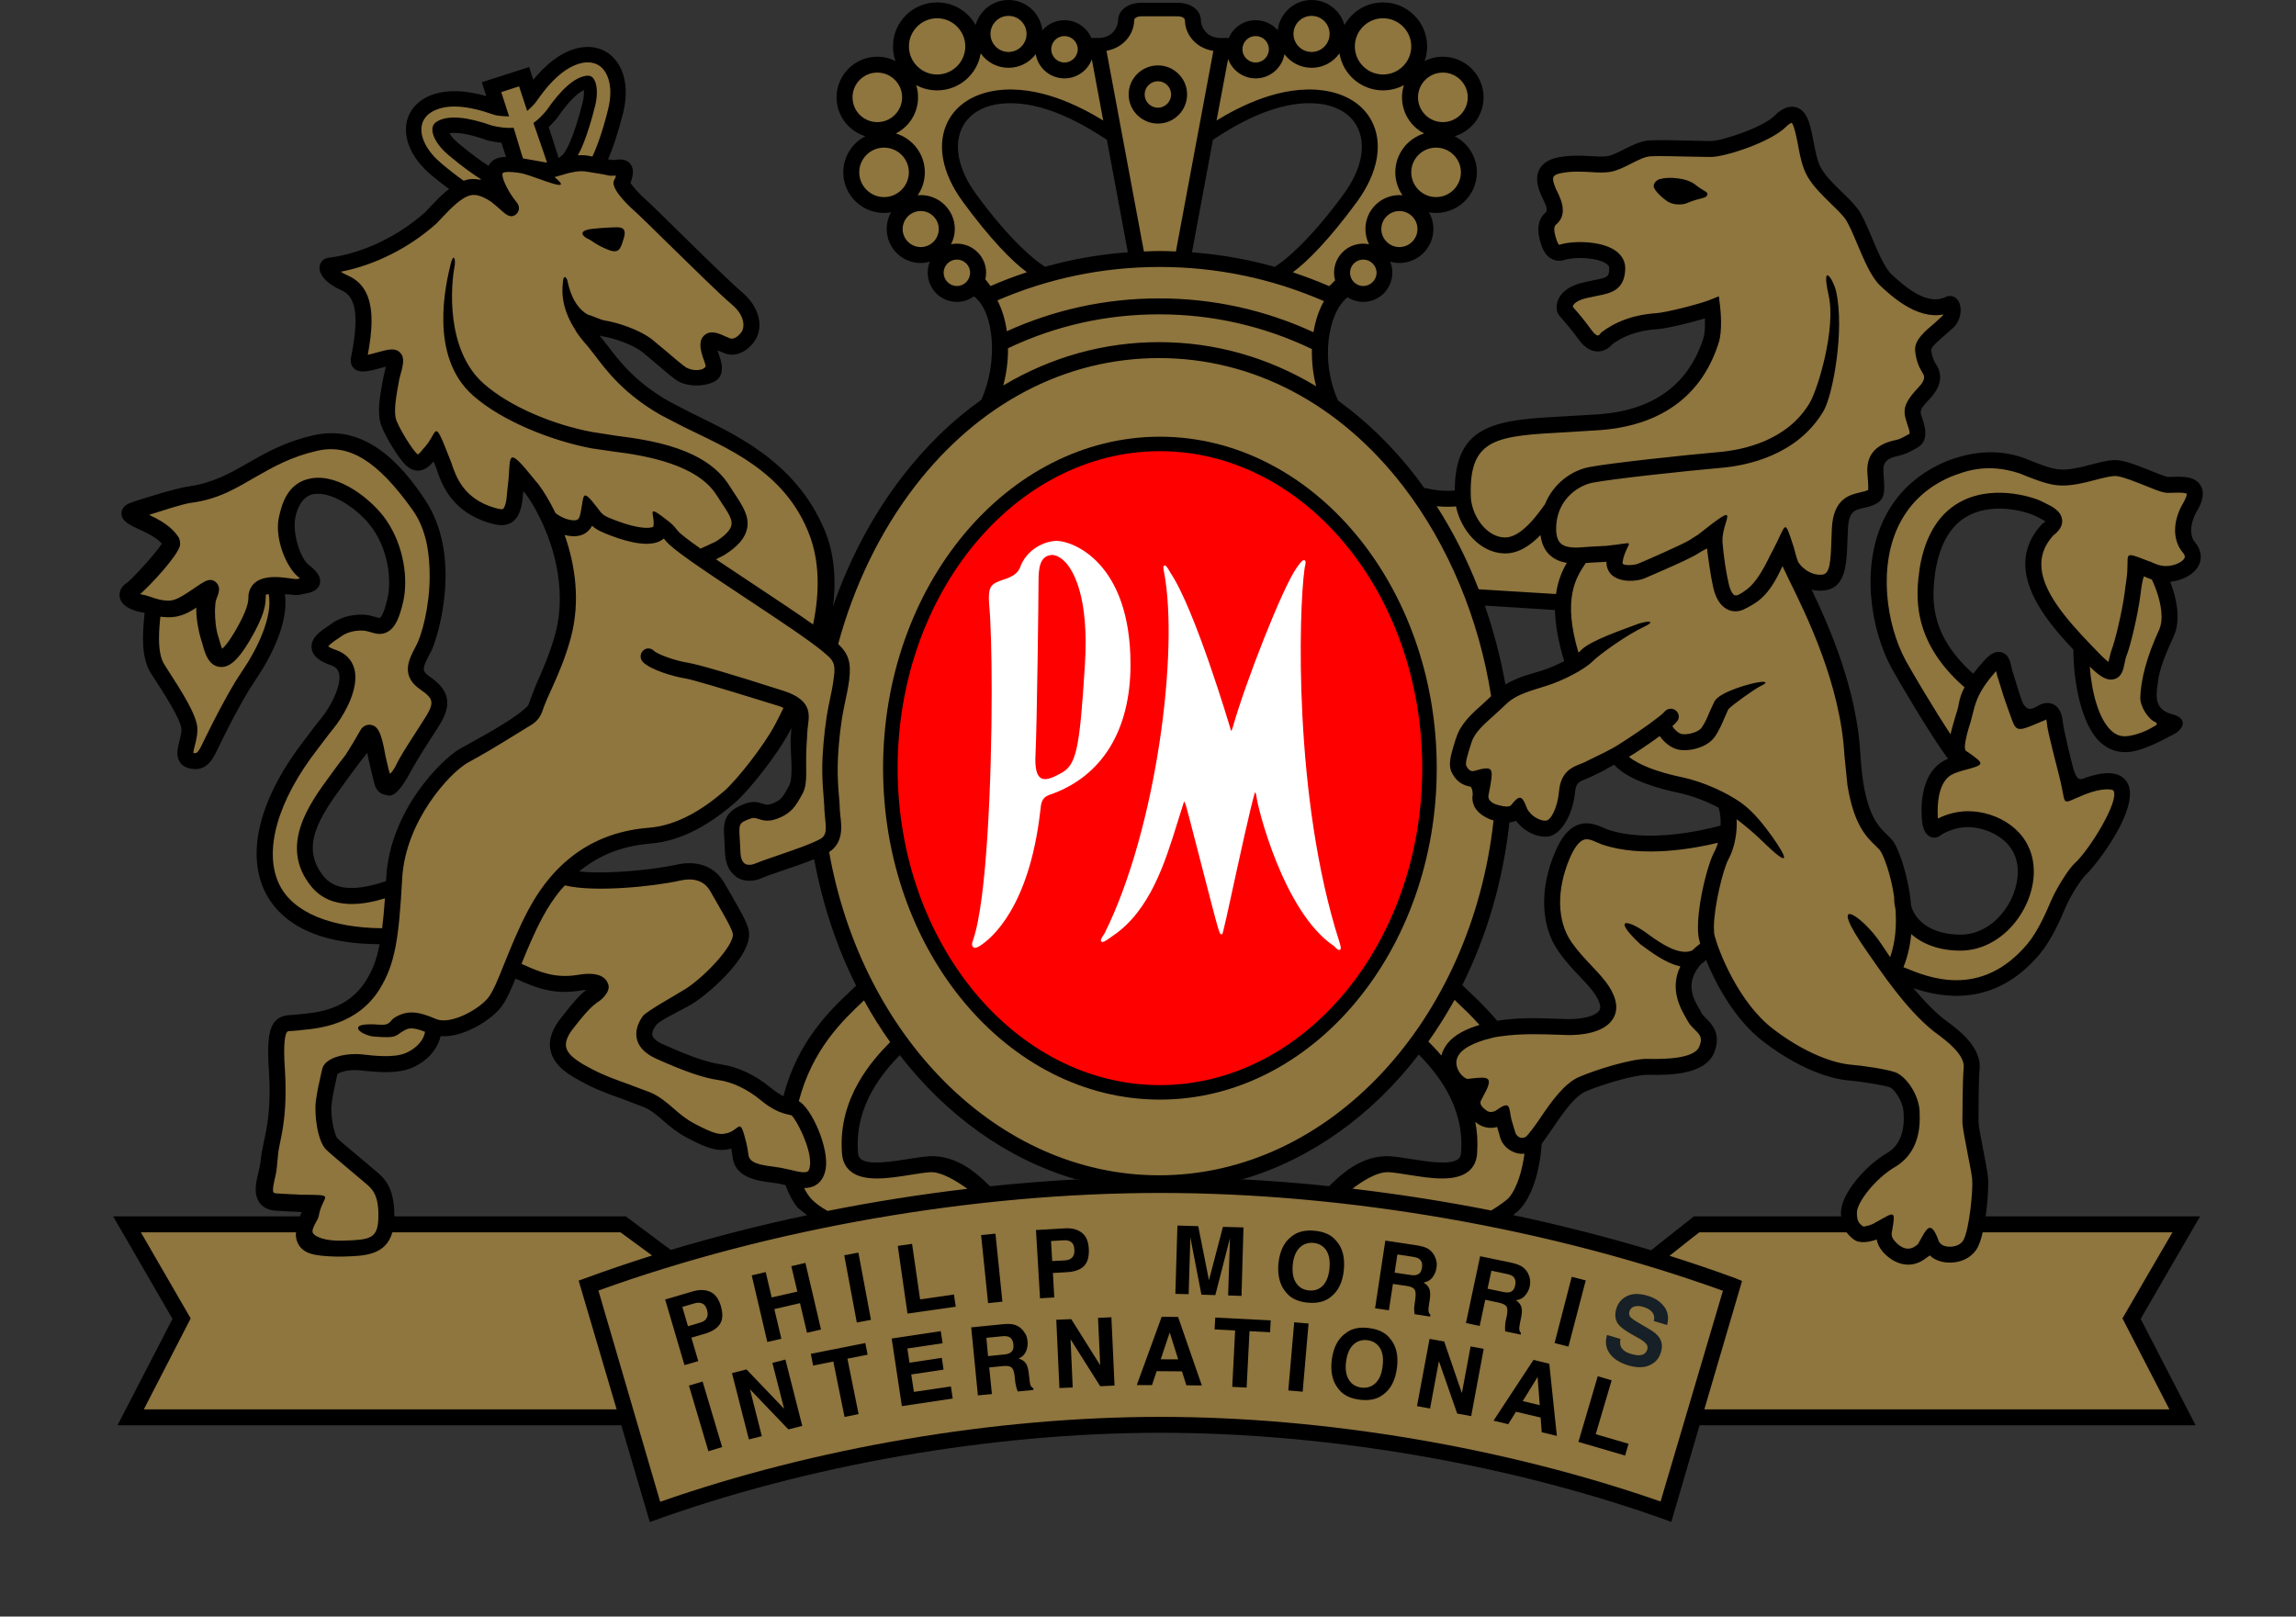 <svg width="71" height="50" viewBox="0 0 71 50" fill="none" xmlns="http://www.w3.org/2000/svg">
<rect x="0" y="0" width="71" height="50" fill="#333333" stroke="none"/>
<path d="M67.758 16.404C67.758 16.225 67.818 16.031 67.9 15.871C68.003 15.704 68.119 15.483 68.119 15.273C68.119 15.186 68.099 15.099 68.052 15.019C67.881 14.722 67.479 14.738 67.19 14.748L67.016 14.749C66.937 14.73 66.736 14.651 66.539 14.573C66.187 14.431 65.794 14.27 65.514 14.237C65.287 14.207 65.007 14.28 64.684 14.364C64.344 14.453 63.957 14.553 63.649 14.516C63.369 14.482 62.981 14.326 62.642 14.186C61.7 13.826 60.834 14.023 60.234 14.249C59.365 14.601 58.713 15.177 58.307 15.956C57.514 17.489 57.848 19.469 58.491 20.661C58.762 21.15 59.703 22.737 60.2 23.415C60.215 23.434 60.234 23.45 60.252 23.466C60.242 23.47 60.234 23.471 60.234 23.471C59.525 23.758 59.42 24.596 59.42 25.071C59.42 25.234 59.432 25.357 59.437 25.397C59.466 25.66 59.556 25.824 59.701 25.884C59.797 25.925 59.905 25.91 59.99 25.848C59.995 25.844 60.416 25.534 60.998 25.589C61.484 25.635 62.397 25.979 62.397 26.959C62.397 27.881 61.636 28.908 60.62 28.908C59.743 28.908 59.228 28.489 59.099 28.015C59.02 27.082 58.714 26.287 58.573 26.064C58.507 25.963 58.426 25.886 58.341 25.804C58.06 25.532 57.632 25.124 57.53 23.33C57.419 21.352 56.612 19.471 56.022 18.239C56.145 18.268 56.277 18.277 56.417 18.262C57.082 18.182 57.106 17.437 57.129 16.721L57.144 16.367C57.169 15.818 57.344 15.776 57.636 15.709L57.813 15.664C58.193 15.547 58.267 15.374 58.267 15.076C58.267 14.986 58.26 14.882 58.251 14.765L58.241 14.591C58.241 14.573 58.24 14.553 58.24 14.538C58.24 14.255 58.4 14.164 58.694 14.101L58.75 14.086C58.926 14.044 59.016 13.993 59.194 13.9L59.273 13.856C59.481 13.743 59.538 13.572 59.538 13.398C59.538 13.231 59.483 13.063 59.444 12.941L59.432 12.907C59.407 12.842 59.396 12.796 59.396 12.747C59.396 12.65 59.458 12.559 59.674 12.336C59.922 12.073 59.996 11.845 59.996 11.664C59.996 11.466 59.905 11.325 59.864 11.257L59.85 11.241C59.799 11.151 59.735 11.02 59.719 10.808C59.739 10.709 60.016 10.475 60.151 10.359L60.438 10.102C60.569 9.954 60.63 9.762 60.63 9.592C60.63 9.465 60.597 9.345 60.531 9.268C60.435 9.149 60.277 9.119 60.145 9.196L60.167 9.185C59.62 9.45 58.98 8.943 58.48 8.473C58.28 8.281 58.072 7.791 57.888 7.357C57.725 6.969 57.584 6.633 57.427 6.434C57.289 6.259 57.115 6.09 56.944 5.927C56.71 5.7 56.473 5.467 56.326 5.221C56.2 5.011 56.136 4.668 56.077 4.366C56.018 4.047 55.958 3.75 55.835 3.552C55.718 3.363 55.563 3.314 55.457 3.303C55.16 3.278 54.92 3.532 54.873 3.582C54.514 3.94 53.246 4.362 52.903 4.362L52.282 4.35C51.81 4.339 51.278 4.327 51.007 4.342C50.739 4.357 50.474 4.492 50.213 4.622C50.036 4.713 49.85 4.806 49.717 4.828C49.582 4.851 49.408 4.843 49.207 4.829C48.915 4.813 48.552 4.794 48.165 4.872C47.893 4.93 47.704 5.051 47.606 5.233C47.451 5.521 47.58 5.845 47.643 6C47.644 6.004 47.71 6.146 47.71 6.146C47.818 6.37 47.867 6.511 47.8 6.568C47.451 6.865 47.592 7.342 47.637 7.498C47.689 7.67 47.778 7.906 47.988 8.011C48.121 8.079 48.275 8.082 48.447 8.018L48.429 8.025C48.745 7.939 49.433 7.968 49.689 8.169C49.759 8.223 49.763 8.264 49.763 8.305C49.753 8.568 49.721 8.582 49.296 8.664L48.911 8.749C48.429 8.873 48.244 9.11 48.176 9.288C48.115 9.448 48.121 9.623 48.2 9.735L48.311 9.868C48.418 9.991 48.599 10.199 48.816 10.498C49.038 10.809 49.266 10.872 49.418 10.87C49.609 10.867 49.763 10.761 49.856 10.649C50.351 10.285 50.887 10.205 51.253 10.181C51.557 10.157 52.264 9.986 52.722 9.848C52.723 9.899 52.723 9.947 52.723 9.997C52.723 10.177 52.712 10.352 52.674 10.461L52.655 10.52C52.185 11.918 51.108 12.688 49.456 12.812L48.421 12.874C46.362 12.985 44.987 13.06 44.987 15.17V15.171C44.655 15.197 44.346 15.163 44.072 15.091L44.053 15.107C43.968 14.989 43.882 14.869 43.795 14.753C43.072 13.816 42.257 13.025 41.381 12.393C40.814 11.165 41.064 9.669 41.672 9.194C41.813 9.283 41.977 9.337 42.155 9.337C42.654 9.337 43.055 8.933 43.055 8.434C43.055 8.314 43.035 8.199 42.987 8.094C43.081 8.118 43.176 8.134 43.274 8.134C43.853 8.134 44.325 7.662 44.325 7.084C44.325 6.896 44.276 6.719 44.188 6.566C44.259 6.578 44.332 6.586 44.409 6.586C45.104 6.586 45.67 6.022 45.67 5.329C45.67 4.845 45.389 4.421 44.983 4.214C45.503 4.057 45.877 3.576 45.877 3.01C45.877 2.319 45.312 1.754 44.615 1.754C44.415 1.754 44.221 1.803 44.053 1.89C44.103 1.746 44.132 1.596 44.132 1.435C44.132 0.684 43.519 0.074 42.768 0.074C42.254 0.074 41.809 0.359 41.574 0.775C41.454 0.329 41.044 1.14441e-05 40.559 1.14441e-05C40.017 1.14441e-05 39.57 0.412 39.513 0.937C39.349 0.747 39.103 0.625 38.829 0.625C38.453 0.625 38.135 0.852 37.998 1.175H37.758C37.243 1.175 37.137 0.758 37.137 0.646C37.137 0.315 36.836 0.085 36.401 0.085H35.311C34.876 0.085 34.573 0.315 34.573 0.646C34.573 0.758 34.469 1.175 33.952 1.175H33.748C33.611 0.852 33.291 0.625 32.914 0.625C32.645 0.625 32.399 0.747 32.233 0.937C32.177 0.412 31.727 1.14441e-05 31.186 1.14441e-05C30.701 1.14441e-05 30.293 0.329 30.17 0.775C29.939 0.359 29.492 0.074 28.979 0.074C28.224 0.074 27.614 0.684 27.614 1.435C27.614 1.596 27.641 1.746 27.693 1.89C27.523 1.803 27.333 1.754 27.128 1.754C26.434 1.754 25.869 2.319 25.869 3.01C25.869 3.576 26.245 4.057 26.762 4.214C26.354 4.421 26.077 4.845 26.077 5.329C26.077 6.022 26.64 6.586 27.337 6.586C27.414 6.586 27.485 6.578 27.557 6.566C27.468 6.719 27.42 6.896 27.42 7.084C27.42 7.662 27.891 8.134 28.472 8.134C28.57 8.134 28.665 8.118 28.755 8.094C28.711 8.199 28.688 8.314 28.688 8.434C28.688 8.933 29.091 9.337 29.588 9.337C29.788 9.337 29.969 9.273 30.118 9.165C30.753 9.644 30.87 11.197 30.346 12.366C29.448 13.003 28.624 13.802 27.893 14.753C26.986 15.933 26.264 17.299 25.76 18.755C25.869 17.858 25.783 17.064 25.496 16.387C24.582 14.22 22.643 13.402 21.35 12.758L20.683 12.411C19.64 11.816 19.136 11.149 18.802 10.708L18.569 10.413C18.557 10.399 18.549 10.389 18.539 10.378C18.565 10.383 18.591 10.394 18.617 10.399C18.993 10.457 19.561 10.658 19.863 10.887L20.265 11.224C20.609 11.521 20.843 11.72 20.97 11.792C21.33 11.992 21.931 11.951 22.181 11.74C22.29 11.648 22.324 11.518 22.324 11.392C22.324 11.224 22.263 11.058 22.236 10.981C22.213 10.921 22.199 10.875 22.187 10.833C22.204 10.841 22.22 10.85 22.233 10.856L22.451 10.944C22.831 11.053 23.184 10.798 23.365 10.501C23.581 10.149 23.539 9.54 22.943 9.035C22.639 8.779 21.76 7.921 21.058 7.23C20.502 6.683 20.06 6.249 19.922 6.131C19.792 6.022 19.585 5.785 19.496 5.661C19.568 5.469 19.622 5.242 19.498 5.075C19.361 4.9 19.139 4.93 19.02 4.944C19.02 4.944 18.957 4.951 18.951 4.951C18.937 4.948 18.924 4.944 18.924 4.944C18.903 4.939 18.879 4.935 18.858 4.932L18.838 4.937C18.83 4.936 18.818 4.935 18.802 4.933C18.942 4.613 19.102 4.146 19.264 3.513C19.441 2.809 19.341 2.186 18.986 1.801C18.735 1.526 18.364 1.405 17.968 1.468C17.333 1.571 16.824 2.061 16.491 2.469L16.362 2.073L16.109 2.155L14.899 2.543L15.038 2.972C14.523 2.827 13.792 2.706 13.195 3.003C12.835 3.183 12.604 3.499 12.562 3.868C12.499 4.386 12.782 4.949 13.34 5.418C13.547 5.589 13.728 5.732 13.891 5.848C13.857 5.871 13.825 5.894 13.801 5.913C13.631 6.056 13.473 6.22 13.331 6.369L13.145 6.566C12.304 7.313 11.213 7.84 10.161 7.973C10.022 7.986 9.908 8.089 9.884 8.231C9.841 8.486 10.114 8.787 10.559 8.978C11.007 9.168 11.1 9.754 10.878 10.938L10.868 10.986C10.847 11.091 10.809 11.266 10.947 11.395C11.098 11.536 11.322 11.507 11.708 11.4L11.78 11.381C11.83 11.367 11.884 11.351 11.933 11.34C11.918 11.401 11.899 11.487 11.882 11.552L11.857 11.666L11.835 11.784C11.784 12.054 11.72 12.39 11.72 12.697C11.72 12.877 11.742 13.043 11.799 13.188C11.952 13.564 12.32 14.16 12.532 14.371C12.663 14.501 12.8 14.562 12.942 14.556C13.152 14.545 13.302 14.397 13.394 14.284C13.394 14.284 13.401 14.276 13.405 14.272C13.432 14.329 13.462 14.406 13.509 14.526L13.515 14.552C13.659 14.965 13.961 15.825 15.13 16.173C15.34 16.236 15.583 16.292 15.798 16.173C15.953 16.084 16.056 15.925 16.119 15.677C16.148 15.555 16.16 15.423 16.173 15.295C16.177 15.265 16.179 15.229 16.183 15.196C16.206 15.215 16.225 15.242 16.256 15.275C16.675 15.847 17.311 17.113 17.311 18.511C17.311 18.87 17.27 19.238 17.172 19.603C17.011 20.187 16.82 20.626 16.649 21.013C16.522 21.291 16.432 21.562 16.333 21.819C15.978 22.189 15.126 22.659 14.56 22.971L14.219 23.162C13.674 23.471 12.06 25.052 11.944 27.139C11.94 27.178 11.94 27.216 11.937 27.252C10.982 27.578 10.352 27.528 10.012 27.109C9.286 26.215 9.835 25.324 10.629 24.252L10.876 23.912L11.124 23.579C11.124 23.579 11.34 23.31 11.356 23.283C11.369 23.338 11.379 23.393 11.391 23.458L11.489 23.883L11.573 24.218C11.637 24.51 11.829 24.569 11.908 24.58C12.019 24.596 12.206 24.786 12.696 23.872C12.801 23.677 13.002 23.341 13.225 22.995L13.598 22.412C13.987 21.776 13.897 21.343 13.283 20.924C13.04 20.759 13.058 20.673 13.267 20.267L13.334 20.144C13.525 19.759 14.319 17.264 13.167 15.495C12.366 14.259 11.233 13.112 9.696 13.462C8.821 13.662 8.24 13.992 7.678 14.314C7.127 14.63 6.606 14.931 5.848 15.042C5.366 15.11 4.19 15.5 4.141 15.513C3.984 15.567 3.772 15.638 3.757 15.863C3.757 15.871 3.757 15.875 3.757 15.882C3.757 16.125 4.025 16.248 4.361 16.4C4.754 16.575 4.921 16.717 5.004 16.816C4.821 17.11 4.081 17.916 3.925 18.027C3.782 18.11 3.697 18.249 3.697 18.396C3.697 18.421 3.697 18.445 3.702 18.469C3.751 18.715 4.006 18.878 4.465 18.955C4.467 18.955 4.469 18.956 4.471 18.956L4.465 19.035C4.416 19.547 4.341 20.32 4.674 20.835L4.744 20.943C5.018 21.363 5.588 22.238 5.61 22.544C5.618 22.646 5.584 22.78 5.55 22.912C5.495 23.134 5.435 23.364 5.554 23.558C5.598 23.633 5.687 23.727 5.864 23.767C6.393 23.89 6.592 23.465 6.753 23.123L6.842 22.939C7.056 22.506 7.354 21.914 7.715 21.316L7.951 20.955C8.368 20.334 8.935 19.255 8.811 18.379C8.898 18.382 8.967 18.385 8.987 18.388C9.088 18.402 9.197 18.416 9.299 18.389L9.401 18.368C9.581 18.334 9.833 18.287 9.89 18.051C9.947 17.819 9.748 17.626 9.545 17.47C9.29 17.273 9.006 16.449 9.151 15.921C9.256 15.534 9.442 15.326 9.712 15.281C10.266 15.187 11.13 15.774 11.533 16.363C11.884 16.872 12.034 17.486 12.034 18C12.034 18.181 12.019 18.349 11.986 18.492C11.861 19.056 11.749 19.112 11.746 19.112C11.726 19.118 11.649 19.094 11.601 19.08L11.419 19.033C11.023 18.96 10.552 19.064 10.251 19.291L10.151 19.36C9.916 19.517 9.594 19.731 9.638 20.056C9.678 20.35 9.993 20.49 10.225 20.571C10.407 20.632 10.456 20.734 10.479 20.807C10.585 21.183 10.215 21.87 9.933 22.216L9.789 22.392L9.442 22.852C8.046 24.637 7.593 26.362 8.197 27.586C8.561 28.322 9.472 29.2 11.74 29.203C11.645 29.698 11.514 30.02 11.31 30.343C10.755 31.228 9.816 31.317 9.312 31.365L9.147 31.382L9.021 31.39C8.87 31.401 8.666 31.413 8.509 31.586C8.312 31.807 8.257 32.228 8.314 33.089C8.391 34.233 8.26 34.86 8.159 35.318C8.123 35.496 8.081 35.69 8.066 35.848C8.062 35.949 8.027 36.113 7.994 36.249C7.953 36.423 7.906 36.613 7.906 36.792C7.906 36.935 7.938 37.07 8.017 37.187C8.115 37.328 8.27 37.413 8.476 37.443L8.995 37.472C9.102 37.475 9.241 37.477 9.328 37.489C9.324 37.495 9.322 37.509 9.322 37.509C9.304 37.546 9.291 37.584 9.278 37.621H3.499C3.499 37.621 5.21 40.575 5.334 40.792C5.219 41.014 3.634 44.082 3.634 44.082H19.213L20.094 47.075C24.915 45.32 30.656 44.315 35.869 44.315H35.897C41.11 44.315 46.862 45.315 51.683 47.07L52.557 44.082H67.895C67.895 44.082 66.31 41.014 66.197 40.792C66.319 40.575 68.034 37.621 68.034 37.621H61.402C61.474 37.133 61.497 36.625 61.474 36.409C61.458 36.229 61.393 35.908 61.329 35.569C61.262 35.231 61.182 34.808 61.182 34.691C61.182 34.358 61.186 33.316 61.214 33.088C61.297 32.399 60.559 31.849 60.201 31.586L60.082 31.495C59.762 31.236 59.45 30.901 59.167 30.561C60.056 30.868 61.685 31.168 63.078 29.506C63.452 29.05 63.712 28.446 63.866 28.083L63.892 28.023C64.029 27.698 64.383 27.161 64.489 27.067C64.82 26.772 66.226 24.94 65.779 24.2C65.476 23.697 64.671 23.989 64.408 24.085C64.257 24.14 64.183 24.037 64.082 23.651C63.999 23.332 63.809 22.515 63.797 22.394L63.795 22.367C63.779 22.219 63.746 21.91 63.502 21.786C63.348 21.709 63.169 21.734 62.97 21.858C62.87 21.916 62.787 21.939 62.721 21.916C62.642 21.892 62.579 21.803 62.546 21.728C62.475 21.565 62.359 21.169 62.288 20.933L62.23 20.751L62.199 20.626C62.163 20.459 62.112 20.231 61.89 20.174C61.674 20.117 61.493 20.282 61.341 20.45C61.222 20.582 61.114 20.711 61.018 20.838C59.587 19.565 59.753 18.378 59.85 17.659C59.995 16.781 60.353 16.198 60.919 15.923C61.751 15.513 62.785 15.875 62.912 15.946L63.035 16.005C63.087 16.035 63.193 16.084 63.249 16.125C63.232 16.142 63.213 16.163 63.172 16.187L63.149 16.206L63.132 16.225C62.77 16.619 62.629 17.031 62.629 17.439C62.629 18.436 63.479 19.419 64.116 20.093C64.116 20.098 64.116 20.099 64.116 20.104C64.116 21.013 64.336 22.404 64.959 22.968C65.204 23.189 65.516 23.29 65.833 23.258C66.374 23.206 67.13 22.747 67.261 22.688C67.392 22.629 67.776 22.25 67.158 22.086C66.539 21.926 66.702 21.372 66.73 21.093C66.77 20.729 66.945 20.27 67.218 19.678C67.303 19.493 67.338 19.288 67.338 19.078C67.338 18.688 67.224 18.287 67.11 17.994C67.212 17.984 67.319 17.961 67.433 17.922C67.756 17.809 67.97 17.615 68.034 17.379C68.047 17.327 68.055 17.276 68.055 17.223C68.055 17.069 67.993 16.91 67.874 16.769C67.791 16.67 67.758 16.541 67.758 16.404ZM15.606 4.855C15.604 4.855 15.604 4.855 15.604 4.855C15.389 4.867 15.24 4.93 15.142 5.07C15.128 5.089 15.119 5.108 15.109 5.129C14.907 5.003 14.598 4.788 14.174 4.43C14.024 4.304 13.944 4.2 13.897 4.122C14.081 4.09 14.425 4.107 15.076 4.342L15.091 4.346L15.109 4.35C15.249 4.383 15.382 4.404 15.506 4.416L15.649 4.855C15.633 4.855 15.622 4.855 15.606 4.855ZM48.703 24.521C48.73 24.213 48.826 24.177 49.038 24.096L49.212 24.019L49.489 23.884C49.886 23.693 49.426 23.905 49.917 23.652C49.919 23.654 49.923 23.657 49.923 23.66C50.353 24.137 51.334 24.4 51.88 24.515C52.355 24.614 52.805 24.799 53.146 24.982C53.195 25.145 53.215 25.339 53.206 25.535C52.702 25.673 50.96 26.085 49.71 25.656L49.608 25.612C49.393 25.519 49.105 25.391 48.782 25.517C48.508 25.624 48.281 25.898 48.091 26.349C47.602 27.485 47.641 28.636 48.193 29.425C48.404 29.729 48.643 29.984 48.856 30.206C49.143 30.511 49.393 30.775 49.472 31.057C49.503 31.172 49.477 31.229 49.445 31.267C49.33 31.421 48.965 31.52 48.514 31.52L48.121 31.509C47.614 31.489 46.944 31.466 46.295 31.571C45.97 31.179 45.637 30.866 45.356 30.6L45.219 30.467C45.97 28.964 46.477 27.255 46.677 25.436C46.75 25.428 46.82 25.414 46.884 25.387C46.912 25.424 46.942 25.462 46.942 25.462C47.134 25.694 47.511 25.909 47.855 25.874C48.305 25.83 48.643 25.136 48.703 24.521ZM45.95 18.732H45.946L48.084 18.867C48.095 19.289 48.174 19.806 48.37 20.448C48.144 20.564 47.893 20.675 47.678 20.741C47.413 20.825 46.944 20.933 46.552 21.169C46.405 20.34 46.19 19.525 45.916 18.733L45.95 18.732ZM36.861 7.8L37.508 4.324C38.064 3.958 39.481 3.04 40.83 3.214C41.353 3.283 41.757 3.526 41.959 3.903C42.264 4.47 42.112 5.242 41.537 6.023C40.489 7.453 39.703 8.085 39.438 8.239L39.426 8.256C38.588 8.02 37.727 7.869 36.855 7.803L36.861 7.8ZM30.199 6.023C29.623 5.242 29.472 4.47 29.776 3.903C29.981 3.526 30.379 3.283 30.908 3.214C32.254 3.04 33.671 3.96 34.229 4.324L34.876 7.8V7.803C34.005 7.866 33.152 8.017 32.315 8.251L32.3 8.238C32.034 8.085 31.244 7.45 30.199 6.023ZM17.277 4.891L16.969 3.931C17.052 3.851 17.13 3.765 17.212 3.669L17.22 3.661L17.226 3.651C17.617 3.085 17.885 2.867 18.051 2.785C18.054 2.809 18.058 2.827 18.058 2.857C18.058 2.942 18.047 3.056 18.01 3.196C17.744 4.249 17.521 4.606 17.518 4.61L17.507 4.627L17.497 4.65C17.463 4.728 17.386 4.811 17.277 4.891ZM20.742 38.659L19.352 37.621H12.194C12.194 37.611 12.194 37.594 12.194 37.584C12.194 36.702 11.863 36.423 11.62 36.217L11.547 36.156L11.079 35.761C10.816 35.542 10.519 35.293 10.431 35.204C10.359 35.121 10.246 34.681 10.246 34.306C10.246 34.244 10.252 34.182 10.259 34.122C10.293 33.844 10.352 33.587 10.395 33.397C10.395 33.397 10.423 33.277 10.435 33.217C10.502 33.164 10.781 33.067 11.142 33.105C11.717 33.168 12.273 33.212 12.713 33.036C13.187 32.845 13.53 32.469 13.623 32.048C14.316 32.101 15.146 31.568 15.463 31.19C15.633 30.988 15.778 30.668 15.94 30.269L15.989 30.29C16.532 30.531 17.093 30.778 17.951 30.637C18.025 30.624 18.084 30.619 18.139 30.616C17.987 30.711 17.79 30.915 17.319 31.522C17.11 31.796 17.003 32.058 17.003 32.309C17.003 32.373 17.011 32.434 17.026 32.494C17.137 33.007 17.67 33.289 18.062 33.494L18.114 33.524C18.464 33.71 18.879 33.859 19.284 34.004L19.913 34.244C20.135 34.336 20.302 34.482 20.496 34.651C20.699 34.826 20.929 35.024 21.253 35.194C21.846 35.506 22.178 35.631 22.569 35.535C22.569 35.535 22.591 35.528 22.613 35.525C22.631 35.611 22.647 35.737 22.654 35.789C22.736 36.432 23.421 36.519 23.874 36.578L24.068 36.604L24.291 36.653C24.387 36.919 24.51 37.167 24.675 37.36C24.675 37.363 24.837 37.489 24.959 37.585C23.522 37.887 22.11 38.249 20.742 38.659ZM26.354 30.6C25.663 31.253 24.671 32.191 24.225 33.904C24.117 33.85 23.992 33.773 23.841 33.649C23.358 33.249 22.821 32.996 22.293 32.92C21.767 32.845 21.062 32.55 20.506 32.301C20.319 32.218 20.201 32.119 20.176 32.03C20.15 31.931 20.212 31.807 20.292 31.704C20.377 31.586 20.801 31.379 21.302 31.11C21.813 30.838 23.284 29.584 23.158 28.8C23.12 28.567 22.938 28.244 22.641 27.73L22.409 27.327C22.12 26.807 21.577 26.595 20.919 26.744C20.299 26.884 18.814 27.054 17.91 26.952C18.521 26.448 19.251 26.161 20.104 26.092C21.106 26.015 21.989 25.461 22.711 24.842C23.142 24.474 24.038 23.349 24.418 22.622C24.435 22.586 24.452 22.552 24.471 22.517C24.468 22.575 24.464 22.632 24.461 22.698L24.451 22.84C24.429 23.2 24.553 24.022 24.401 24.304C24.206 24.658 24.154 24.755 23.856 24.863C23.738 24.906 23.688 24.891 23.589 24.859C23.468 24.818 23.3 24.763 23.049 24.854C22.342 25.11 22.364 25.483 22.401 25.998L22.417 26.331C22.424 26.571 22.477 26.746 22.544 26.872C22.579 26.928 22.66 27.04 22.785 27.134C23.041 27.297 23.356 27.252 23.564 27.154C23.639 27.118 23.876 27.035 24.13 26.95C24.468 26.835 24.859 26.702 25.176 26.574C25.436 27.974 25.876 29.297 26.475 30.485L26.354 30.6ZM30.615 36.69C30.555 36.635 30.496 36.576 30.488 36.568L30.443 36.527C30.209 36.306 29.58 35.718 28.732 35.762C28.541 35.774 28.311 35.811 28.067 35.85C27.553 35.93 26.857 36.044 26.619 35.846C26.581 35.816 26.534 35.762 26.53 35.615C26.43 34.182 27.317 33.154 27.824 32.634C29.258 34.49 31.132 35.848 33.247 36.468H33.462C32.52 36.516 31.567 36.592 30.615 36.69ZM45.183 35.615C45.179 35.762 45.13 35.816 45.096 35.846C44.856 36.044 44.158 35.93 43.646 35.85C43.402 35.811 43.175 35.774 42.981 35.762C42.133 35.718 41.504 36.306 41.268 36.527C41.213 36.576 41.154 36.635 41.104 36.687C40.157 36.588 39.212 36.515 38.276 36.468H38.444C40.562 35.845 42.44 34.48 43.874 32.615C44.377 33.133 45.285 34.165 45.183 35.615ZM52.381 37.621L51.058 38.669C49.672 38.254 48.244 37.89 46.79 37.581C46.879 37.516 46.98 37.43 47.037 37.36C47.471 36.852 47.637 35.97 47.675 35.37C47.681 35.362 47.686 35.36 47.695 35.35L47.992 34.926C48.282 34.499 48.679 33.91 49.03 33.759C49.576 33.527 50.557 33.244 50.923 33.244H51.028C51.582 33.25 52.723 33.259 53.009 32.554C53.238 31.98 52.938 31.677 52.755 31.495C52.697 31.438 52.645 31.382 52.62 31.338L52.557 31.222C52.367 30.898 52.068 30.385 52.633 29.788C52.65 29.783 52.662 29.776 52.678 29.766C52.71 29.743 52.737 29.713 52.751 29.681C53.056 30.429 53.644 31.54 54.531 32.218C55.866 33.238 56.875 33.394 57.155 33.417C57.611 33.455 58.251 33.566 58.438 33.627C58.55 33.663 58.832 34.016 58.863 34.377C58.913 35.003 58.743 35.435 58.351 35.664C57.674 36.061 56.926 36.933 56.928 37.509C56.928 37.551 56.931 37.584 56.938 37.621H52.381Z" fill="black"/>
<path d="M48.452 13.367L49.49 13.302C50.781 13.208 52.456 12.674 53.124 10.675L53.14 10.624C53.276 10.24 53.2 9.56 53.192 9.483L53.153 9.165L52.855 9.283C52.542 9.406 51.53 9.665 51.214 9.687C50.969 9.705 50.218 9.76 49.545 10.262L49.512 10.288L49.485 10.325C49.472 10.346 49.436 10.375 49.408 10.377C49.377 10.377 49.306 10.334 49.217 10.211C48.988 9.892 48.789 9.665 48.681 9.543C48.681 9.543 48.656 9.512 48.636 9.487C48.64 9.428 48.717 9.307 49.038 9.225L49.393 9.149C49.807 9.067 50.234 8.984 50.258 8.323C50.258 8.314 50.258 8.305 50.258 8.297C50.258 8.095 50.165 7.919 49.996 7.782C49.56 7.44 48.672 7.447 48.297 7.55L48.287 7.551L48.276 7.555C48.238 7.57 48.218 7.57 48.212 7.57C48.21 7.568 48.165 7.534 48.115 7.361C48.078 7.241 48.063 7.155 48.063 7.095C48.063 6.989 48.103 6.959 48.121 6.944C48.276 6.813 48.327 6.659 48.327 6.503C48.327 6.284 48.222 6.064 48.159 5.933L48.105 5.822C48.078 5.751 48.025 5.627 48.025 5.536C48.025 5.508 48.032 5.485 48.041 5.466C48.067 5.42 48.145 5.378 48.265 5.357C48.589 5.289 48.903 5.307 49.18 5.322C49.402 5.336 49.609 5.347 49.799 5.315C50.009 5.279 50.227 5.17 50.437 5.062C50.651 4.954 50.87 4.842 51.037 4.835C51.284 4.819 51.831 4.835 52.271 4.844L52.904 4.855C53.338 4.855 54.747 4.403 55.231 3.921C55.291 3.857 55.37 3.804 55.407 3.799C55.41 3.805 55.419 3.813 55.419 3.813C55.492 3.933 55.544 4.2 55.596 4.456C55.657 4.8 55.734 5.19 55.9 5.47C56.078 5.773 56.346 6.031 56.6 6.281C56.764 6.438 56.92 6.59 57.039 6.74C57.156 6.888 57.297 7.223 57.433 7.548C57.645 8.048 57.861 8.565 58.136 8.828C58.464 9.135 59.268 9.893 60.096 9.725C60.084 9.739 60.08 9.754 60.071 9.768L59.833 9.986C59.53 10.24 59.221 10.499 59.221 10.803C59.221 10.814 59.221 10.826 59.221 10.837C59.251 11.164 59.353 11.367 59.428 11.492L59.444 11.52C59.471 11.562 59.5 11.606 59.5 11.668C59.5 11.742 59.459 11.845 59.315 11.994C59.001 12.324 58.896 12.531 58.896 12.736C58.896 12.841 58.923 12.944 58.964 13.063L58.973 13.1C59.002 13.182 59.052 13.323 59.052 13.391C59.052 13.402 59.05 13.409 59.05 13.416C59.046 13.416 59.035 13.423 59.035 13.423L58.956 13.467C58.789 13.558 58.748 13.581 58.63 13.609L58.587 13.618C58.029 13.741 57.743 14.049 57.743 14.536C57.743 14.564 57.743 14.591 57.745 14.624L57.759 14.799C57.766 14.908 57.774 15.019 57.774 15.091C57.774 15.121 57.772 15.138 57.768 15.154C57.755 15.162 57.733 15.174 57.666 15.193L57.525 15.229C57.193 15.305 56.693 15.423 56.648 16.341L56.633 16.705C56.612 17.41 56.578 17.745 56.358 17.772C55.947 17.82 55.644 17.469 55.6 17.369C55.559 17.276 55.48 16.965 55.469 16.925C55.157 15.977 55.258 16.203 54.813 17.038C54.746 17.152 54.682 17.305 54.582 17.489C54.225 18.147 54.005 18.237 53.851 18.346L53.747 18.402C53.716 18.418 53.664 18.418 53.64 18.411C53.585 18.386 53.513 18.285 53.46 18.067C53.375 17.698 53.3 17.214 53.264 16.755C53.235 16.092 53.94 15.399 52.514 16.534C52.514 16.534 52.332 16.652 52.23 16.714C52.045 16.829 50.959 17.31 50.651 17.437C50.543 17.482 50.179 17.509 50.175 17.416C50.175 17.403 50.175 17.363 50.194 17.296C50.196 17.282 50.198 17.273 50.2 17.26C50.373 16.66 50.651 16.787 49.664 16.883L49.192 16.907L49.046 16.918C48.793 16.94 48.446 16.97 48.27 16.813C48.176 16.73 48.126 16.588 48.121 16.39C48.103 15.488 48.776 15.026 49.233 14.932C49.837 14.812 52.167 14.562 53.199 14.472C54.045 14.402 55.584 14.076 56.39 12.712C56.682 12.216 57.045 10.192 56.779 9.016C56.697 8.641 56.309 8.056 56.546 9.127C56.784 10.153 56.214 12.041 55.962 12.461C55.268 13.634 53.904 13.917 53.155 13.982C52.138 14.071 49.777 14.323 49.136 14.448C48.581 14.559 48.028 14.968 47.776 15.595C47.548 15.914 47.033 16.638 46.53 16.624C45.94 16.608 45.481 15.906 45.481 15.314C45.433 13.529 46.313 13.482 48.452 13.367ZM45.025 15.663C45.172 16.387 45.762 17.098 46.517 17.117C46.942 17.128 47.313 16.883 47.638 16.548C47.669 16.816 47.771 17.03 47.936 17.177C48.091 17.315 48.272 17.38 48.452 17.409C48.315 17.643 48.176 17.948 48.117 18.373L45.726 18.226C45.376 17.319 44.94 16.456 44.427 15.656C44.616 15.676 44.818 15.679 45.025 15.663ZM42.156 8.846C41.93 8.846 41.747 8.661 41.747 8.434C41.747 8.213 41.93 8.028 42.156 8.028C42.381 8.028 42.568 8.213 42.568 8.434C42.568 8.661 42.381 8.846 42.156 8.846ZM43.274 7.642C42.966 7.642 42.715 7.391 42.715 7.084C42.715 6.777 42.966 6.527 43.274 6.527C43.581 6.527 43.833 6.777 43.833 7.084C43.833 7.391 43.581 7.642 43.274 7.642ZM45.176 5.329C45.176 5.751 44.83 6.096 44.409 6.096C43.983 6.096 43.641 5.751 43.641 5.329C43.641 4.908 43.983 4.566 44.409 4.566C44.83 4.566 45.176 4.908 45.176 5.329ZM44.616 2.245C45.041 2.245 45.388 2.588 45.388 3.01C45.388 3.434 45.041 3.777 44.616 3.777C44.196 3.777 43.849 3.434 43.849 3.01C43.849 2.588 44.196 2.245 44.616 2.245ZM42.768 0.565C43.25 0.565 43.641 0.957 43.641 1.435C43.641 1.914 43.25 2.304 42.768 2.304C42.287 2.304 41.896 1.914 41.896 1.435C41.896 0.957 42.287 0.565 42.768 0.565ZM40.56 0.491C40.867 0.491 41.116 0.741 41.116 1.049C41.116 1.356 40.867 1.607 40.56 1.607C40.25 1.607 39.999 1.356 39.999 1.049C39.999 0.741 40.25 0.491 40.56 0.491ZM38.83 1.115C39.056 1.115 39.238 1.299 39.238 1.524C39.238 1.748 39.056 1.933 38.83 1.933C38.603 1.933 38.42 1.748 38.42 1.524C38.42 1.299 38.603 1.115 38.83 1.115ZM37.973 1.845L37.981 1.833C38.108 2.177 38.44 2.424 38.83 2.424C39.276 2.424 39.646 2.1 39.719 1.677C39.91 1.931 40.217 2.097 40.56 2.097C40.916 2.097 41.231 1.92 41.421 1.65C41.526 2.299 42.09 2.795 42.768 2.795C43.002 2.795 43.225 2.737 43.413 2.632C43.377 2.751 43.355 2.878 43.355 3.01C43.355 3.498 43.635 3.92 44.04 4.128C43.524 4.285 43.148 4.764 43.148 5.329C43.148 5.594 43.231 5.838 43.369 6.04C43.338 6.038 43.305 6.034 43.274 6.034C42.694 6.034 42.223 6.506 42.223 7.084C42.223 7.253 42.264 7.413 42.335 7.555C42.276 7.543 42.217 7.536 42.156 7.536C41.657 7.536 41.254 7.939 41.254 8.434C41.254 8.518 41.267 8.598 41.285 8.671C41.237 8.718 41.158 8.799 41.106 8.851C40.735 8.692 40.363 8.55 39.984 8.424L40.001 8.403C40.427 8.091 41.104 7.411 41.959 6.246C42.619 5.343 42.783 4.424 42.409 3.727C42.133 3.216 41.601 2.888 40.904 2.795C39.629 2.63 38.365 3.272 37.62 3.727L37.973 1.845ZM40.617 10.275C39.116 9.583 37.508 9.229 35.843 9.229C34.202 9.229 32.621 9.572 31.134 10.245C31.087 9.888 30.984 9.561 30.843 9.29C32.433 8.605 34.118 8.257 35.861 8.257C37.624 8.257 39.332 8.613 40.941 9.314C40.785 9.588 40.676 9.918 40.617 10.275ZM40.7 11.947C39.215 11.052 37.566 10.582 35.843 10.582C34.135 10.582 32.496 11.045 31.025 11.922C31.126 11.54 31.175 11.145 31.171 10.771C32.639 10.073 34.212 9.722 35.843 9.722C37.495 9.722 39.085 10.085 40.569 10.796C40.561 11.175 40.6 11.567 40.7 11.947ZM35.07 0.646C35.07 0.523 35.22 0.504 35.311 0.504H36.401C36.49 0.504 36.644 0.523 36.644 0.646C36.644 0.997 36.917 1.475 37.521 1.575L36.364 7.771L36.371 7.778C36.202 7.77 36.032 7.764 35.861 7.764C35.697 7.764 35.534 7.77 35.372 7.778V7.771L34.216 1.571C34.802 1.464 35.07 0.992 35.07 0.646ZM32.915 1.115C33.142 1.115 33.328 1.299 33.328 1.524C33.328 1.748 33.142 1.933 32.915 1.933C32.691 1.933 32.508 1.748 32.508 1.524C32.508 1.299 32.691 1.115 32.915 1.115ZM31.187 0.491C31.496 0.491 31.745 0.741 31.745 1.049C31.745 1.356 31.496 1.607 31.187 1.607C30.879 1.607 30.629 1.356 30.629 1.049C30.629 0.741 30.879 0.491 31.187 0.491ZM28.979 0.565C29.459 0.565 29.85 0.957 29.85 1.435C29.85 1.914 29.459 2.304 28.979 2.304C28.498 2.304 28.107 1.914 28.107 1.435C28.107 0.957 28.498 0.565 28.979 0.565ZM26.363 3.01C26.363 2.588 26.704 2.245 27.129 2.245C27.552 2.245 27.897 2.588 27.897 3.01C27.897 3.434 27.552 3.777 27.129 3.777C26.704 3.777 26.363 3.434 26.363 3.01ZM27.338 6.096C26.915 6.096 26.571 5.751 26.571 5.329C26.571 4.908 26.915 4.566 27.338 4.566C27.76 4.566 28.105 4.908 28.105 5.329C28.105 5.751 27.76 6.096 27.338 6.096ZM28.472 7.642C28.165 7.642 27.913 7.391 27.913 7.084C27.913 6.777 28.165 6.527 28.472 6.527C28.78 6.527 29.03 6.777 29.03 7.084C29.03 7.391 28.78 7.642 28.472 7.642ZM29.589 8.846C29.366 8.846 29.18 8.661 29.18 8.434C29.18 8.213 29.366 8.028 29.589 8.028C29.817 8.028 29.999 8.213 29.999 8.434C29.999 8.661 29.817 8.846 29.589 8.846ZM30.629 8.848C30.566 8.757 30.511 8.686 30.469 8.639C30.484 8.573 30.494 8.507 30.494 8.434C30.494 7.939 30.088 7.536 29.589 7.536C29.53 7.536 29.468 7.543 29.408 7.555C29.484 7.413 29.526 7.253 29.526 7.084C29.526 6.506 29.052 6.034 28.472 6.034C28.44 6.034 28.408 6.038 28.377 6.04C28.518 5.838 28.599 5.594 28.599 5.329C28.599 4.764 28.221 4.285 27.704 4.128C28.111 3.92 28.389 3.498 28.389 3.01C28.389 2.878 28.371 2.751 28.331 2.632C28.525 2.737 28.743 2.795 28.979 2.795C29.659 2.795 30.223 2.299 30.326 1.65C30.516 1.92 30.831 2.097 31.187 2.097C31.532 2.097 31.834 1.931 32.028 1.677C32.1 2.1 32.471 2.424 32.915 2.424C33.304 2.424 33.632 2.181 33.761 1.842L33.765 1.845L34.115 3.727C33.37 3.272 32.107 2.63 30.833 2.795C30.137 2.888 29.603 3.216 29.327 3.727C28.951 4.424 29.115 5.343 29.779 6.246C30.633 7.411 31.31 8.091 31.735 8.403L31.756 8.42C31.373 8.545 30.997 8.688 30.629 8.848ZM28.285 15.051C30.256 12.485 32.941 11.075 35.843 11.075C38.742 11.075 41.427 12.485 43.401 15.051C44.8 16.876 45.743 19.165 46.111 21.532L45.855 21.771C45.531 22.057 45.167 22.384 45.036 22.808L45.02 22.846C44.914 23.185 44.837 23.427 44.837 23.631C44.837 23.745 44.86 23.847 44.922 23.946C45.075 24.221 45.293 24.297 45.467 24.33C45.508 24.334 45.541 24.465 45.541 24.563C45.541 24.575 45.541 24.589 45.539 24.603C45.531 24.624 45.531 24.652 45.531 24.678C45.531 24.871 45.621 25.157 46.093 25.347C46.123 25.359 46.154 25.364 46.186 25.374C45.508 31.55 41.13 36.351 35.843 36.351C30.837 36.351 26.648 32.048 25.64 26.352C26.085 26.066 26.026 25.555 25.988 25.246L25.97 25.049C25.97 24.741 25.871 24.173 25.914 23.401C25.939 22.939 25.998 22.363 26.1 21.873C26.167 21.555 26.231 21.259 26.26 21.03C26.327 20.47 26.23 20.215 25.919 19.918C26.401 18.14 27.205 16.457 28.285 15.051ZM44.17 32.213C44.463 31.803 44.729 31.372 44.982 30.922L45.016 30.96C45.239 31.17 45.494 31.412 45.752 31.7C45.553 31.761 45.363 31.831 45.19 31.928C44.822 32.128 44.639 32.389 44.572 32.647C44.427 32.474 44.285 32.33 44.17 32.213ZM42.952 36.255C43.119 36.266 43.338 36.301 43.569 36.338C44.239 36.445 44.999 36.564 45.412 36.228C45.582 36.087 45.67 35.889 45.679 35.643C45.701 35.307 45.679 34.993 45.621 34.698C45.813 34.867 46.048 34.921 46.297 34.858C46.317 34.926 46.345 35.02 46.366 35.091L46.384 35.164C46.448 35.415 46.675 35.62 46.937 35.673C47.006 35.688 47.077 35.69 47.142 35.683C47.077 36.164 46.929 36.724 46.661 37.044C46.59 37.126 46.304 37.326 46.113 37.44C44.693 37.158 43.259 36.935 41.822 36.765C42.112 36.547 42.572 36.234 42.952 36.255ZM52.548 29.081C52.556 29.112 52.565 29.147 52.575 29.186C52.484 29.254 52.401 29.326 52.332 29.395C51.932 29.576 51.337 29.158 51.044 28.951L51.006 28.924C50.373 28.435 49.793 28.332 50.724 29.203L50.758 29.229C51.006 29.404 51.478 29.787 51.963 29.889C51.616 30.591 51.983 31.218 52.128 31.469L52.178 31.559C52.234 31.675 52.326 31.763 52.405 31.842C52.575 32.013 52.659 32.097 52.548 32.37C52.389 32.763 51.407 32.755 51.037 32.752L50.923 32.75C50.437 32.75 49.379 33.075 48.836 33.307C48.373 33.503 47.961 34.088 47.628 34.582C47.548 34.707 47.264 35.099 47.188 35.157C47.142 35.186 47.091 35.2 47.033 35.19C46.944 35.172 46.879 35.099 46.862 35.038L46.74 34.634C46.649 34.229 46.727 34.013 46.239 34.36L46.241 34.361C46.105 34.416 46.029 34.388 45.986 34.36C45.867 34.283 45.734 34.156 45.794 34.045C45.803 34.029 45.901 33.838 45.901 33.838C46.204 33.285 45.99 33.305 45.514 33.355C45.467 33.358 45.426 33.365 45.401 33.37C45.341 33.381 45.15 33.264 45.067 33.038C44.972 32.775 45.096 32.539 45.426 32.358C45.63 32.249 45.851 32.171 46.089 32.116C46.258 32.06 46.499 32.043 46.638 32.024C47.158 31.97 47.689 31.986 48.103 32.001L48.515 32.014C48.882 32.014 49.545 31.955 49.84 31.566C49.938 31.44 50.031 31.227 49.949 30.926C49.837 30.524 49.533 30.206 49.215 29.868C49.007 29.647 48.789 29.416 48.599 29.144C48.145 28.493 48.126 27.522 48.543 26.541C48.679 26.226 48.823 26.031 48.966 25.977C49.086 25.927 49.22 25.981 49.408 26.064L49.541 26.119C50.787 26.546 52.411 26.24 53.126 26.066C53.094 26.166 53.059 26.262 53.015 26.341C52.762 26.805 52.379 28.451 52.548 29.081ZM21.033 27.235C21.336 27.166 21.746 27.17 21.967 27.568L22.204 27.982C22.405 28.332 22.635 28.729 22.661 28.88C22.719 29.244 21.69 30.33 21.063 30.668C20.916 30.765 19.982 31.282 19.878 31.428C19.815 31.517 19.676 31.731 19.676 31.984C19.676 32.043 19.685 32.104 19.702 32.167C19.77 32.405 19.974 32.602 20.302 32.749C21.173 33.141 21.767 33.343 22.224 33.406C22.655 33.469 23.116 33.69 23.527 34.029C23.81 34.265 24.046 34.375 24.227 34.435L24.479 34.498C24.637 34.647 25.052 35.453 25.052 35.955C25.052 35.996 25.05 36.037 25.044 36.071C25.038 36.131 25.015 36.207 24.972 36.234C24.887 36.287 24.668 36.239 24.489 36.193L24.302 36.152L24.152 36.12L23.939 36.087C23.494 36.032 23.178 35.97 23.145 35.722C23.125 35.593 23.111 35.482 23.088 35.387C22.877 34.529 22.901 34.903 22.53 35.036C22.501 35.044 22.474 35.05 22.449 35.056C22.257 35.103 22.081 35.072 21.483 34.757C21.211 34.614 21.013 34.445 20.823 34.278C20.616 34.099 20.401 33.914 20.113 33.789L19.449 33.539C19.065 33.401 18.664 33.256 18.349 33.088L18.294 33.061C17.987 32.898 17.571 32.678 17.507 32.39C17.476 32.233 17.544 32.043 17.715 31.823C18.303 31.059 18.411 31.068 18.469 31.001C18.562 30.96 18.89 30.685 18.811 30.449C18.748 30.254 18.549 30.036 17.87 30.152C17.159 30.268 16.686 30.06 16.19 29.839L16.127 29.811C16.304 29.371 16.505 28.882 16.774 28.379C16.939 28.065 17.125 27.79 17.327 27.539L17.468 27.384C18.395 27.611 20.246 27.412 21.033 27.235ZM24.866 36.745C24.997 36.745 25.127 36.72 25.241 36.645C25.396 36.545 25.493 36.379 25.533 36.152C25.642 35.498 25.096 34.278 24.702 34.057C25.119 32.461 26.048 31.572 26.698 30.96L26.717 30.939C26.964 31.39 27.236 31.822 27.527 32.231C26.983 32.782 25.917 33.947 26.035 35.643C26.046 35.889 26.134 36.087 26.305 36.228C26.715 36.564 27.476 36.445 28.145 36.338C28.375 36.301 28.595 36.266 28.762 36.255C29.115 36.236 29.597 36.54 29.915 36.769C28.47 36.94 27.02 37.168 25.592 37.453C25.41 37.354 25.19 37.202 25.056 37.044C24.984 36.958 24.923 36.857 24.866 36.745ZM13.648 5.053C13.221 4.696 12.992 4.272 13.036 3.923C13.059 3.713 13.192 3.539 13.408 3.431C13.835 3.216 14.442 3.256 15.265 3.545C15.335 3.572 15.462 3.589 15.633 3.596L15.743 3.6C15.743 3.6 15.537 2.965 15.5 2.849C15.602 2.815 15.953 2.704 16.052 2.67C16.091 2.786 16.302 3.431 16.302 3.431L16.387 3.355C16.489 3.263 16.583 3.154 16.646 3.052C17.119 2.388 17.588 2.013 18.046 1.939C18.279 1.901 18.491 1.964 18.636 2.121C18.791 2.291 18.874 2.55 18.874 2.86C18.874 3.027 18.848 3.208 18.801 3.396C18.605 4.182 18.418 4.631 18.32 4.842C18.278 4.835 18.235 4.825 18.189 4.817C18.1 4.8 18.017 4.798 17.939 4.8C17.915 4.8 17.891 4.805 17.868 4.806C17.924 4.708 18.147 4.299 18.398 3.294C18.438 3.14 18.457 2.99 18.457 2.857C18.457 2.656 18.413 2.493 18.33 2.402C18.311 2.382 18.258 2.325 18.111 2.346C17.757 2.405 17.35 2.763 16.896 3.421C16.747 3.599 16.622 3.714 16.496 3.804C16.547 3.951 16.813 4.722 16.813 4.722C16.813 4.722 16.867 4.887 16.914 5.024C16.901 5.024 16.884 5.026 16.872 5.024C16.604 4.976 16.373 4.932 16.173 4.9C16.154 4.842 16.14 4.799 16.14 4.799L15.883 3.953L15.824 3.955C15.654 3.963 15.462 3.942 15.224 3.887L15.216 3.885C14.455 3.616 13.897 3.563 13.559 3.733C13.445 3.789 13.384 3.865 13.374 3.962L13.37 4.009C13.37 4.235 13.561 4.538 13.868 4.795C14.322 5.178 14.658 5.409 14.881 5.548C14.862 5.555 14.845 5.56 14.828 5.556C14.703 5.533 14.578 5.53 14.461 5.554C14.42 5.564 14.378 5.577 14.336 5.589C14.117 5.435 13.889 5.256 13.648 5.053ZM17.181 15.874C17.003 15.508 16.817 15.201 16.648 14.975L16.642 14.966L16.636 14.96C16.612 14.931 16.587 14.902 16.559 14.872V14.87C15.594 13.67 15.82 14.135 15.702 15.04C15.693 15.107 15.687 15.179 15.68 15.251C15.672 15.361 15.66 15.472 15.639 15.558C15.606 15.685 15.571 15.733 15.553 15.743C15.537 15.754 15.475 15.761 15.274 15.7C14.346 15.423 14.108 14.75 13.981 14.388L13.975 14.364C13.941 14.264 13.902 14.174 13.871 14.094C13.402 12.893 13.538 13.376 13.15 13.81H13.154C13.115 13.848 13.078 13.889 13.052 13.925L13.017 13.968C12.96 14.034 12.934 14.052 12.922 14.057C12.914 14.052 12.901 14.041 12.883 14.023C12.731 13.873 12.392 13.334 12.258 13.004C12.229 12.927 12.216 12.822 12.216 12.705C12.216 12.436 12.279 12.101 12.322 11.874L12.343 11.755L12.36 11.678C12.473 11.277 12.526 11.062 12.368 10.902C12.211 10.749 12.009 10.804 11.645 10.905L11.576 10.924C11.487 10.948 11.425 10.963 11.373 10.976C11.439 10.62 11.489 10.26 11.489 9.925C11.489 9.3 11.32 8.766 10.756 8.522C10.663 8.483 10.596 8.443 10.539 8.404C11.6 8.2 12.663 7.659 13.495 6.915L13.693 6.706C13.952 6.434 14.276 6.097 14.561 6.038C14.729 6.003 14.941 6.073 15.195 6.246C15.261 6.293 15.398 6.416 15.489 6.496C15.642 6.634 15.799 6.777 15.972 6.616C15.988 6.599 16.135 6.451 15.972 6.252C15.67 5.878 15.485 5.443 15.549 5.348C15.552 5.348 15.642 5.268 16.187 5.37L16.165 5.368C16.606 5.477 17.817 6.031 17.149 5.477C17.29 5.442 17.441 5.39 17.591 5.351L17.802 5.309C17.914 5.293 18.025 5.289 18.139 5.308C18.438 5.357 18.655 5.388 18.811 5.425L18.852 5.435C18.852 5.435 19.005 5.434 19.051 5.434C19.043 5.459 19.032 5.491 19.014 5.53C18.995 5.556 18.981 5.587 18.972 5.625C18.931 5.922 19.591 6.499 19.599 6.505C19.724 6.614 20.205 7.083 20.712 7.583C21.459 8.314 22.302 9.144 22.625 9.411C23.073 9.79 23.008 10.141 22.946 10.244C22.861 10.378 22.707 10.504 22.585 10.469L22.445 10.41C22.245 10.319 21.975 10.192 21.78 10.371C21.692 10.45 21.659 10.555 21.659 10.671C21.659 10.818 21.711 10.986 21.771 11.15C21.801 11.233 21.817 11.29 21.823 11.331C21.74 11.476 21.431 11.483 21.227 11.37C21.12 11.309 20.813 11.044 20.589 10.852L20.163 10.498C19.736 10.172 19.055 9.968 18.698 9.912C18.626 9.9 18.507 9.853 18.401 9.811C18.326 9.779 18.249 9.751 18.177 9.731C17.7 9.466 17.58 8.828 17.551 8.698C17.519 8.561 17.428 8.501 17.412 8.684C17.397 8.864 17.294 9.409 17.764 10.163C17.84 10.312 17.984 10.494 18.195 10.734L18.406 11.003C18.765 11.477 19.305 12.193 20.437 12.838L21.131 13.198C22.421 13.842 24.291 14.544 25.044 16.579C25.323 17.337 25.364 18.252 25.144 19.315C24.635 18.955 23.968 18.514 23.316 18.081C22.936 17.829 22.521 17.552 22.141 17.299L22.39 17.171C22.819 16.905 23.045 16.638 23.105 16.336C23.192 15.894 22.858 15.503 22.55 15.014C21.835 13.871 20.143 13.613 19.051 13.477L18.316 13.362C17.16 13.149 15.78 12.597 14.95 11.859C13.779 10.816 13.941 8.821 14.059 8.225C14.085 8.089 14.055 7.796 13.95 8.11C13.788 8.766 13.245 11.001 14.621 12.227C15.523 13.029 17.066 13.634 18.29 13.866L18.989 13.968C19.989 14.091 21.567 14.371 22.16 15.315C22.413 15.722 22.667 16.013 22.618 16.242C22.589 16.396 22.424 16.567 22.13 16.753L21.664 16.969C21.302 16.714 21.029 16.509 20.956 16.413C20.896 16.337 20.81 16.228 20.708 16.151H20.709C19.908 15.519 20.273 15.907 20.206 16.287C20.12 16.353 19.739 16.363 19.056 16.103C18.655 15.953 18.636 15.931 18.468 15.699C17.973 15.062 18.068 15.319 17.954 15.857C17.914 16.049 17.886 16.109 17.694 16.09C17.51 16.07 17.339 15.989 17.181 15.874ZM7.539 20.68L7.292 21.06C6.92 21.678 6.618 22.278 6.399 22.718L6.303 22.913C6.126 23.296 6.083 23.312 5.979 23.288C5.98 23.229 6.009 23.113 6.032 23.032C6.066 22.889 6.105 22.732 6.105 22.575C6.105 22.55 6.105 22.527 6.102 22.506C6.073 22.107 5.64 21.413 5.158 20.673L5.091 20.566C4.953 20.361 4.917 20.047 4.917 19.739C4.917 19.501 4.939 19.264 4.957 19.082V19.074C5.219 19.096 5.539 19.155 6.072 18.792C6.072 18.808 6.069 18.827 6.069 18.843C6.069 19.188 6.157 19.604 6.246 19.868L6.272 19.959C6.336 20.189 6.44 20.579 6.785 20.626C7.082 20.665 7.361 20.421 7.721 19.813C8.183 19.027 8.219 18.701 8.217 18.436V18.411L8.232 18.389C8.238 18.383 8.265 18.38 8.308 18.378C8.451 19.07 7.928 20.107 7.539 20.68ZM8.642 27.367C8.134 26.335 8.578 24.763 9.829 23.159C9.829 23.161 10.17 22.708 10.17 22.708L10.315 22.527C10.572 22.213 10.989 21.535 10.989 20.952C10.989 20.856 10.98 20.761 10.953 20.672C10.877 20.4 10.681 20.205 10.39 20.104C10.245 20.055 10.179 20.013 10.148 19.991C10.203 19.922 10.352 19.816 10.429 19.767L10.547 19.685C10.74 19.54 11.07 19.468 11.329 19.517L11.459 19.552C11.602 19.596 11.797 19.655 11.996 19.537C12.21 19.415 12.35 19.133 12.47 18.599C12.622 17.919 12.501 16.895 11.94 16.08C11.52 15.472 10.502 14.646 9.631 14.794C9.304 14.85 8.88 15.04 8.684 15.764C8.635 15.942 8.593 16.097 8.593 16.287C8.593 16.926 8.919 17.609 9.242 17.859C9.256 17.871 9.268 17.88 9.278 17.89C9.249 17.897 9.191 17.908 9.182 17.911C9.164 17.913 9.098 17.904 9.054 17.9C8.755 17.866 7.793 17.657 7.682 18.411C7.682 18.411 7.682 18.456 7.682 18.464C7.682 18.61 7.66 18.857 7.258 19.544C7.057 19.884 6.933 20.013 6.87 20.065C6.837 19.994 6.803 19.877 6.789 19.818L6.753 19.699C6.676 19.476 6.647 19.155 6.647 18.886C6.647 18.862 6.65 18.839 6.65 18.818C6.652 18.762 6.658 18.602 6.692 18.527C6.727 18.436 6.774 18.328 6.774 18.222C6.774 18.14 6.743 18.06 6.658 17.992C6.446 17.835 6.256 18.038 5.785 18.341C5.395 18.595 5.27 18.595 5.04 18.565C4.896 18.547 4.675 18.47 4.551 18.427C4.455 18.396 4.387 18.393 4.335 18.375C4.688 18.065 5.489 17.193 5.566 16.874C5.582 16.808 5.555 16.67 5.53 16.631C5.405 16.434 5.2 16.196 4.61 15.924C5.025 15.795 5.64 15.587 5.919 15.55C6.773 15.439 7.329 15.082 7.926 14.74C8.455 14.439 9.003 14.127 9.807 13.943C10.8 13.715 11.68 14.258 12.757 15.771C13.188 16.37 13.287 17.127 13.287 17.82C13.287 18.78 13.036 19.638 12.892 19.923L12.832 20.041C12.73 20.233 12.612 20.462 12.612 20.697C12.612 20.911 12.709 21.129 13.004 21.329C13.227 21.485 13.341 21.591 13.341 21.74C13.341 21.847 13.287 21.973 13.175 22.155L12.809 22.728C12.575 23.089 12.354 23.436 12.245 23.671C12.223 23.726 12.067 23.976 12.049 23.914C12.025 23.822 12 23.728 12 23.728L11.918 23.371C11.789 22.606 11.665 22.451 11.463 22.419C11.356 22.404 11.215 22.445 11.132 22.609L10.912 22.987L10.694 23.339L10.471 23.628L10.23 23.958C9.584 24.835 8.603 26.157 9.626 27.418C10.26 28.197 11.34 27.959 11.904 27.784C11.877 28.143 11.851 28.447 11.818 28.71C10.247 28.695 9.071 28.232 8.642 27.367ZM9.005 36.937L8.544 36.911C8.484 36.903 8.462 36.888 8.458 36.884C8.41 36.816 8.48 36.526 8.518 36.369C8.551 36.222 8.572 36.037 8.581 35.891C8.591 35.761 8.608 35.583 8.645 35.419C8.726 35.034 8.831 34.536 8.831 33.742C8.831 33.536 8.827 33.308 8.809 33.057C8.793 32.844 8.788 32.672 8.788 32.531C8.788 32.076 8.846 31.949 8.88 31.914C8.895 31.893 8.954 31.889 9.044 31.885L9.212 31.872L9.36 31.855C9.863 31.807 11.045 31.694 11.73 30.608C12.213 29.832 12.333 29.069 12.437 27.167C12.538 25.384 13.911 23.905 14.463 23.59L14.802 23.402C15.248 23.156 15.789 22.808 16.242 22.536C16.374 22.439 16.626 22.371 16.763 22.02C16.843 21.767 16.967 21.511 17.101 21.21C17.28 20.809 17.481 20.352 17.65 19.73C17.958 18.59 17.783 17.459 17.46 16.546C17.519 16.561 17.58 16.574 17.645 16.579C17.954 16.614 18.174 16.502 18.311 16.262C18.448 16.387 18.599 16.456 18.89 16.567C19.465 16.785 20.183 16.96 20.527 16.656C20.546 16.677 20.561 16.695 20.582 16.721C20.789 16.988 21.657 17.569 23.058 18.497C24.028 19.139 25.03 19.802 25.467 20.17C25.711 20.373 25.804 20.462 25.804 20.726C25.804 20.793 25.798 20.873 25.783 20.969C25.761 21.175 25.701 21.464 25.636 21.77C25.529 22.276 25.467 22.871 25.439 23.371C25.394 24.154 25.493 24.734 25.493 25.049L25.515 25.308C25.529 25.423 25.537 25.516 25.537 25.596C25.537 25.773 25.493 25.875 25.369 25.947C25.101 26.1 24.453 26.321 23.979 26.483C23.651 26.594 23.461 26.662 23.366 26.704C23.284 26.743 23.13 26.776 23.032 26.712C22.927 26.643 22.897 26.46 22.895 26.319L22.877 25.964C22.845 25.481 22.842 25.452 23.205 25.319C23.308 25.282 23.352 25.297 23.448 25.328C23.572 25.369 23.746 25.426 24.015 25.328C24.482 25.157 24.609 24.926 24.818 24.546C24.997 24.211 24.899 23.81 24.94 23.075L24.97 22.569C25.002 22.199 25.206 21.679 24.229 21.367C22.576 20.838 21.611 20.555 21.277 20.499C20.826 20.427 20.306 20.219 20.219 20.128C20.124 20.031 19.976 20.031 19.882 20.128C19.787 20.223 19.787 20.38 19.882 20.476C20.102 20.706 20.791 20.92 21.204 20.986C21.413 21.023 22.081 21.215 24.089 21.838C24.135 21.851 24.184 21.87 24.226 21.897C24.148 22.061 24.067 22.224 23.978 22.392C23.631 23.058 22.778 24.136 22.386 24.474C21.736 25.031 20.946 25.532 20.065 25.602C18.418 25.73 17.167 26.587 16.336 28.147C16.023 28.737 15.791 29.319 15.602 29.787C15.41 30.268 15.244 30.683 15.083 30.876C14.766 31.254 13.905 31.703 13.483 31.517C12.909 31.267 12.591 31.251 12.229 31.458C12.03 31.571 12.101 31.724 11.709 31.691C11.573 31.679 11.086 31.653 11.074 31.787C11.061 31.925 11.409 32.048 11.546 32.058C12.304 32.123 12.216 32.032 12.473 31.886C12.612 31.808 12.722 31.746 13.144 31.912C13.091 32.24 12.787 32.474 12.528 32.577C12.166 32.721 11.582 32.656 11.197 32.612C10.718 32.561 10.023 32.696 9.958 33.088L9.913 33.289C9.869 33.487 9.805 33.759 9.767 34.061C9.714 34.483 9.823 35.297 10.081 35.552C10.183 35.655 10.479 35.9 10.762 36.14L11.219 36.526L11.299 36.594C11.506 36.767 11.722 36.949 11.7 37.674C11.683 38.308 11.439 38.344 10.674 38.37L10.568 38.372C10.072 38.389 9.778 38.254 9.712 38.178C9.565 38.083 9.805 37.77 9.839 37.669C9.856 37.612 9.871 37.562 9.875 37.515H9.876C10.012 36.945 10.387 36.962 9.345 36.952L9.349 36.955C9.242 36.945 9.127 36.94 9.005 36.937ZM4.448 43.59C4.734 43.033 5.896 40.777 5.896 40.777C5.896 40.777 4.682 38.675 4.356 38.114C4.771 38.114 4.597 38.114 9.156 38.114C9.153 38.133 9.149 38.155 9.149 38.176C9.149 38.284 9.173 38.389 9.229 38.489C9.324 38.657 9.499 38.766 9.749 38.809C9.983 38.858 10.419 38.871 10.588 38.865L10.69 38.862C11.279 38.842 11.933 38.818 12.134 38.114H12.538C16.131 38.114 19.124 38.114 19.187 38.114C19.219 38.137 19.694 38.485 20.165 38.831C19.465 39.053 18.775 39.285 18.1 39.534L17.894 39.609L19.068 43.59C15.895 43.59 5.104 43.59 4.448 43.59ZM51.351 46.44C46.58 44.776 40.985 43.823 35.897 43.823H35.87C30.773 43.823 25.186 44.779 20.415 46.449L18.505 39.915C23.828 37.993 30.122 36.897 35.868 36.897H35.897C41.641 36.897 47.955 38 53.279 39.923L51.351 46.44ZM61.152 38.59C61.212 38.472 61.271 38.304 61.312 38.114H61.562C66.278 38.114 66.76 38.114 67.18 38.114C66.849 38.675 65.634 40.777 65.634 40.777C65.634 40.777 66.796 43.033 67.085 43.59C66.426 43.59 55.775 43.59 52.704 43.59L53.87 39.619L53.664 39.534C52.999 39.29 52.318 39.059 51.628 38.84C52.07 38.49 52.515 38.137 52.55 38.114C52.611 38.114 53.809 38.114 57.101 38.114C57.159 38.191 57.228 38.262 57.325 38.336C57.51 38.475 57.818 38.414 58.032 38.336C58.06 38.46 58.111 38.586 58.216 38.708C58.486 39.023 58.971 39.285 59.465 38.978C59.465 38.978 59.587 38.892 59.676 38.829L59.679 38.831C59.851 39.004 60.159 39.084 60.46 39.04C60.768 38.997 61.017 38.832 61.152 38.59ZM59.775 31.881L59.906 31.98C60.189 32.19 60.769 32.624 60.724 33.031C60.688 33.341 60.684 34.677 60.684 34.691C60.684 34.842 60.747 35.163 60.843 35.664C60.906 35.976 60.967 36.301 60.986 36.457C61.018 36.811 60.899 38.017 60.716 38.354C60.637 38.499 60.477 38.54 60.388 38.554C60.215 38.579 60.074 38.526 60.03 38.483L59.964 38.415C59.684 37.63 59.567 38.05 59.305 38.486L59.203 38.56C58.921 38.737 58.663 38.472 58.593 38.385C58.523 38.308 58.497 38.246 58.499 38.182C58.501 38.157 58.499 38.135 58.497 38.114L58.501 38.116C58.628 37.409 58.596 37.477 58.039 37.787C58.009 37.801 57.976 37.818 57.946 37.841L57.954 37.837C57.893 37.873 57.651 37.958 57.603 37.926C57.471 37.825 57.423 37.758 57.421 37.506C57.421 37.189 57.994 36.447 58.605 36.09C58.959 35.881 59.365 35.451 59.365 34.588C59.365 34.507 59.363 34.425 59.359 34.336C59.31 33.793 58.914 33.267 58.593 33.159C58.326 33.069 57.624 32.961 57.193 32.925C57.024 32.91 56.097 32.789 54.833 31.827C53.766 31.01 53.155 29.441 53.025 28.955C53.006 28.885 52.999 28.793 52.999 28.685C52.999 28.052 53.282 26.884 53.449 26.579C53.615 26.273 53.706 25.862 53.706 25.467C53.706 25.424 53.703 25.38 53.703 25.337C54.009 25.567 54.32 25.84 54.522 26.039C55.419 26.915 55.258 26.514 54.796 25.867C54.578 25.567 54.235 25.101 53.819 24.813C53.445 24.553 52.741 24.19 51.981 24.032C51.243 23.878 50.657 23.647 50.373 23.407C50.434 23.371 50.486 23.338 50.534 23.309C50.56 23.293 50.963 23.031 51.325 22.766C51.452 22.949 51.656 23.125 51.876 23.179C52.189 23.256 52.777 23.144 53.028 22.787C53.162 22.597 53.255 22.371 53.334 22.188C53.334 22.188 53.439 21.95 53.445 21.938C53.558 21.807 54.281 21.294 54.449 21.216C54.678 21.112 54.619 21.065 54.395 21.099C54.13 21.135 53.188 21.394 53.019 21.689L52.875 21.999C52.805 22.167 52.726 22.361 52.622 22.503C52.508 22.668 52.138 22.737 51.996 22.701C51.894 22.675 51.768 22.554 51.714 22.461C51.793 22.392 51.85 22.33 51.88 22.287C51.947 22.172 51.91 22.029 51.795 21.956C51.682 21.886 51.53 21.922 51.456 22.034L51.461 22.025C51.381 22.125 50.787 22.559 50.264 22.895C49.903 23.129 49.828 23.173 49.27 23.442L48.995 23.578L48.857 23.635C48.622 23.727 48.265 23.864 48.21 24.475C48.163 24.989 47.961 25.367 47.808 25.383C47.648 25.396 47.424 25.272 47.321 25.148C47.321 25.148 47.247 25.066 47.22 25.006C47.065 24.58 46.985 24.582 46.727 24.903C46.645 25.001 46.335 24.902 46.231 24.87C46.132 24.823 45.99 24.741 46.033 24.575C46.202 23.717 46.204 23.671 45.568 23.849C45.473 23.864 45.408 23.803 45.35 23.705C45.296 23.613 45.374 23.368 45.494 22.994L45.506 22.959C45.594 22.662 45.897 22.394 46.186 22.138C46.321 22.009 46.507 21.849 46.635 21.723C46.921 21.474 47.327 21.367 47.824 21.211C48.292 21.066 48.974 20.729 49.252 20.451C49.452 20.251 50.3 19.634 50.864 19.373C51.12 19.254 51.105 19.165 50.687 19.284C50.139 19.491 49.192 19.809 48.899 20.102C48.878 20.128 48.846 20.153 48.81 20.182C48.315 18.509 48.735 17.871 49.016 17.445L49.038 17.414C49.053 17.412 49.072 17.411 49.088 17.41L49.22 17.401C49.22 17.401 49.46 17.385 49.677 17.375C49.67 17.575 49.763 17.704 49.83 17.772C50.106 18.035 50.631 17.979 50.84 17.893C50.854 17.886 52.238 17.303 52.503 17.123C52.596 17.062 52.702 17.005 52.786 16.963C52.825 17.27 52.895 17.795 52.98 18.176C53.082 18.624 53.292 18.796 53.449 18.863C53.617 18.936 53.813 18.919 53.982 18.818L54.036 18.792C54.229 18.677 54.63 18.532 55.029 17.7C55.064 17.624 55.097 17.562 55.123 17.505C55.135 17.527 55.137 17.544 55.148 17.569C55.161 17.602 55.216 17.712 55.227 17.732L55.31 17.907C55.871 19.044 56.911 21.157 57.036 23.359L57.129 24.283C57.327 25.513 57.72 25.891 57.998 26.157C58.068 26.226 58.123 26.279 58.155 26.329C58.252 26.48 58.476 27.049 58.575 27.753C58.575 27.762 58.573 27.772 58.573 27.781C58.573 27.89 58.587 28 58.614 28.107C58.651 28.594 58.621 29.119 58.45 29.605C58.334 29.437 58.236 29.289 58.166 29.182C57.59 28.308 56.419 27.557 57.745 29.447C58.16 30.037 58.914 31.185 59.775 31.881ZM60.938 22.328C60.988 22.148 61.013 22.027 61.059 21.863C61.148 21.558 61.292 21.247 61.708 20.777C61.715 20.771 61.719 20.77 61.728 20.762C61.736 20.799 61.759 20.897 61.759 20.897L61.815 21.074C61.896 21.352 62.021 21.731 62.092 21.921C62.352 22.606 62.258 22.69 63.027 22.361L63.227 22.277C63.249 22.263 63.263 22.259 63.277 22.252C63.291 22.303 63.299 22.384 63.303 22.414L63.307 22.451C63.324 22.625 63.611 23.745 63.68 24.013C63.928 24.968 63.667 24.893 64.463 24.575C65.019 24.351 65.331 24.411 65.356 24.453C65.55 24.775 64.594 26.311 64.161 26.697C63.967 26.867 63.582 27.498 63.439 27.831L63.413 27.89C63.267 28.228 63.027 28.791 62.698 29.191C61.256 30.909 59.617 30.227 58.917 29.936L58.86 29.914C58.994 29.583 59.07 29.235 59.102 28.89C59.444 29.194 59.957 29.402 60.62 29.402C61.919 29.402 62.892 28.111 62.892 26.959C62.892 25.798 61.936 25.18 61.046 25.098C60.56 25.054 60.161 25.196 59.926 25.318C59.922 25.276 59.919 25.191 59.919 25.08C59.919 24.724 59.982 24.104 60.421 23.927C60.484 23.902 60.601 23.856 60.662 23.841C61.406 23.647 61.381 23.641 60.88 23.28C60.851 23.26 60.831 23.253 60.805 23.231C60.797 23.223 60.791 23.218 60.785 23.212C60.768 23.191 60.76 23.152 60.76 23.105C60.76 22.902 60.88 22.5 60.938 22.328ZM66.771 19.471C66.382 20.315 66.202 21.02 66.185 21.575C66.181 21.863 66.438 22.254 66.662 22.34C66.711 22.367 66.705 22.409 66.657 22.441C66.62 22.459 66.483 22.538 66.483 22.538C66.323 22.632 65.992 22.753 65.771 22.769C65.588 22.787 65.432 22.732 65.291 22.602C64.892 22.241 64.679 21.386 64.623 20.619C64.966 20.958 65.182 21.065 65.385 21.003C65.623 20.935 65.665 20.686 65.701 20.505L65.74 20.331C65.885 19.989 66.115 18.985 66.192 18.382C66.21 18.215 66.251 17.922 66.299 17.827C66.309 17.83 66.319 17.832 66.335 17.84L66.364 17.854C66.412 17.874 66.472 17.9 66.54 17.922C66.651 18.142 66.844 18.644 66.844 19.077C66.844 19.221 66.821 19.358 66.771 19.471ZM67.495 17.084C67.527 17.12 67.563 17.174 67.563 17.223C67.563 17.232 67.561 17.238 67.557 17.247C67.538 17.306 67.456 17.392 67.27 17.457C66.948 17.569 66.726 17.472 66.561 17.402L66.53 17.385C66.505 17.377 66.483 17.369 66.459 17.361C65.547 17.015 65.883 17.098 65.753 17.956C65.734 18.068 65.719 18.19 65.703 18.322C65.626 18.917 65.398 19.868 65.283 20.142L65.212 20.42C65.208 20.436 65.205 20.455 65.201 20.473C65.132 20.424 65.026 20.328 64.849 20.143L64.675 19.963C63.873 19.128 63.124 18.26 63.124 17.455C63.124 17.149 63.233 16.849 63.492 16.563C63.673 16.426 63.77 16.277 63.77 16.119C63.77 16.107 63.77 16.097 63.768 16.087C63.743 15.804 63.459 15.664 63.249 15.564L63.15 15.513C62.972 15.413 61.747 14.976 60.712 15.475C59.991 15.822 59.535 16.529 59.363 17.574L59.361 17.592C59.262 18.309 59.056 19.787 60.749 21.257C60.66 21.427 60.599 21.6 60.569 21.786C60.556 21.881 60.508 22.027 60.46 22.185C60.411 22.358 60.354 22.54 60.317 22.711C59.821 21.959 59.141 20.814 58.929 20.427C58.326 19.309 58.068 17.494 58.748 16.183C59.084 15.534 59.611 15.053 60.317 14.748C60.709 14.601 61.406 14.293 62.457 14.643C62.823 14.793 63.244 14.964 63.59 15.006C63.989 15.053 64.427 14.939 64.81 14.84C65.059 14.775 65.319 14.708 65.459 14.726C65.665 14.751 66.05 14.906 66.356 15.029C66.599 15.129 66.793 15.206 66.923 15.231C67.002 15.248 67.097 15.245 67.207 15.241C67.315 15.236 67.557 15.227 67.624 15.272C67.624 15.273 67.624 15.272 67.624 15.273C67.624 15.302 67.609 15.403 67.475 15.625L67.469 15.63L67.467 15.637C67.332 15.89 67.261 16.153 67.261 16.399C67.261 16.66 67.341 16.9 67.495 17.084Z" fill="#8F753E"/>
<path d="M35.864 34.01C35.867 34.01 35.867 34.01 35.869 34.01C35.869 34.01 35.869 34.01 35.872 34.01C40.587 34.006 44.429 29.408 44.429 23.76C44.429 18.11 40.587 13.512 35.872 13.507C35.869 13.507 35.869 13.507 35.869 13.507C35.867 13.507 35.867 13.507 35.864 13.507C31.147 13.512 27.308 18.11 27.308 23.76C27.308 29.408 31.147 34.006 35.864 34.01Z" fill="black"/>
<path d="M35.87 13.954C40.343 13.959 43.98 18.356 43.98 23.76C43.98 29.16 40.343 33.558 35.867 33.562C31.393 33.558 27.758 29.16 27.758 23.76C27.758 18.356 31.393 13.959 35.867 13.954H35.87Z" fill="#FF0000"/>
<path d="M34.157 28.868C34.062 29.011 34.017 29.083 34.058 29.122C34.085 29.147 34.134 29.154 34.411 28.945C35.568 28.168 36.033 26.657 36.41 25.441L36.603 24.829C36.603 24.829 36.615 24.799 36.62 24.786C36.63 24.799 36.647 24.834 36.676 24.924C36.701 24.999 36.855 25.597 37.033 26.288C37.288 27.276 37.604 28.504 37.661 28.684C37.721 28.87 37.731 28.898 37.77 28.898C37.806 28.896 37.811 28.863 37.828 28.789L37.853 28.683C37.875 28.614 37.955 28.243 38.068 27.726C38.309 26.621 38.671 24.95 38.802 24.526C38.802 24.526 38.809 24.508 38.812 24.504C38.818 24.508 38.842 24.536 38.857 24.652C38.876 24.913 39.683 28.221 41.258 29.265C41.254 29.263 41.268 29.278 41.268 29.278C41.333 29.343 41.391 29.404 41.437 29.375C41.467 29.356 41.475 29.308 41.42 29.137C39.988 24.684 40.163 18.857 40.339 17.606L40.35 17.536C40.377 17.421 40.389 17.349 40.341 17.329C40.3 17.31 40.25 17.342 40.097 17.56C39.654 18.186 38.501 21.136 38.115 22.516C38.105 22.542 38.089 22.588 38.077 22.608C38.069 22.599 38.057 22.582 38.043 22.516C38.033 22.482 36.946 18.819 36.191 17.712L36.16 17.656C36.083 17.526 36.045 17.475 36.005 17.491C35.969 17.504 35.967 17.549 35.994 17.683C36.467 20.128 35.755 25.662 34.157 28.868Z" fill="white"/>
<path d="M30.933 17.961L30.954 17.954C31.184 17.88 31.422 17.799 31.531 17.584C31.74 16.96 32.343 16.729 32.676 16.729C33.157 16.729 34.959 17.378 34.959 20.552C34.959 22.588 34.08 24.014 32.48 24.575L32.428 24.592C32.21 24.676 32.191 24.865 32.175 25.034L32.169 25.081C31.828 28.071 30.654 29.033 30.301 29.255C30.205 29.319 30.137 29.331 30.095 29.294C30.07 29.275 30.059 29.243 30.059 29.209C30.059 29.151 30.085 29.085 30.096 29.059C30.517 27.828 30.666 24.08 30.666 21.386C30.666 20.221 30.637 19.251 30.594 18.768C30.585 18.66 30.579 18.566 30.579 18.489C30.579 18.115 30.695 18.053 30.933 17.961ZM32.184 24.062C32.329 24.155 32.553 24.053 32.787 23.927C33.282 23.671 33.381 23.231 33.548 20.584C33.688 18.425 33.172 17.631 32.948 17.392C32.809 17.244 32.657 17.163 32.52 17.163H32.518L32.516 17.166C32.145 17.192 32.115 17.602 32.115 17.984C32.115 18.45 32.067 22.381 32.023 23.296C31.997 23.74 32.05 23.976 32.184 24.062Z" fill="white"/>
<path d="M49.408 42.566L49.837 42.693L49.345 44.359L50.36 44.655L50.254 45.019L48.81 44.597L49.408 42.566Z" fill="black"/>
<path d="M22.331 44.757L21.906 44.885L21.304 42.855L21.727 42.73L22.331 44.757Z" fill="black"/>
<path d="M22.635 42.469L23.084 42.355L24.248 43.573L23.885 42.153L24.287 42.05L24.809 44.101L24.381 44.211L23.192 42.971L23.558 44.419L23.158 44.52L22.635 42.469Z" fill="black"/>
<path d="M47.42 42.061L47.909 42.179L48.143 44.411L47.675 44.298L47.642 43.844L46.879 43.664L46.639 44.049L46.185 43.94L47.42 42.061ZM47.087 43.335L47.614 43.46L47.548 42.588L47.087 43.335Z" fill="black"/>
<path d="M26.758 41.539L26.829 41.899L26.205 42.022L26.55 43.737L26.116 43.824L25.769 42.111L25.144 42.235L25.074 41.872L26.758 41.539Z" fill="black"/>
<path d="M44.207 41.41L44.659 41.492L45.206 43.087L45.476 41.644L45.881 41.719L45.494 43.799L45.061 43.719L44.496 42.098L44.222 43.565L43.818 43.49L44.207 41.41Z" fill="black"/>
<path d="M29.149 41.545L28.059 41.708L28.124 42.147L29.125 41.997L29.178 42.361L28.178 42.511L28.262 43.05L29.405 42.881L29.461 43.255L27.889 43.49L27.574 41.399L29.091 41.171L29.149 41.545Z" fill="black"/>
<path d="M42.77 43.135C42.59 43.277 42.348 43.329 42.049 43.292C41.749 43.255 41.529 43.144 41.392 42.96C41.203 42.732 41.137 42.43 41.183 42.056C41.233 41.671 41.38 41.397 41.616 41.233C41.794 41.09 42.034 41.036 42.334 41.076C42.635 41.113 42.855 41.224 42.991 41.408C43.177 41.627 43.249 41.93 43.198 42.312C43.148 42.69 43.008 42.964 42.77 43.135ZM42.535 42.779C42.654 42.666 42.729 42.492 42.754 42.256C42.788 42.022 42.76 41.836 42.674 41.695C42.587 41.557 42.461 41.474 42.288 41.451C42.115 41.431 41.97 41.475 41.85 41.589C41.731 41.701 41.656 41.875 41.625 42.111C41.596 42.345 41.622 42.533 41.711 42.673C41.796 42.813 41.926 42.894 42.099 42.917C42.271 42.937 42.416 42.892 42.535 42.779Z" fill="black"/>
<path d="M31.379 40.976C31.461 41.001 31.533 41.045 31.593 41.105C31.642 41.153 31.681 41.209 31.718 41.272C31.749 41.331 31.767 41.406 31.776 41.489C31.787 41.587 31.769 41.69 31.731 41.79C31.689 41.893 31.612 41.969 31.497 42.021C31.603 42.048 31.673 42.098 31.724 42.168C31.769 42.235 31.8 42.343 31.814 42.492L31.832 42.632C31.84 42.726 31.85 42.792 31.86 42.825C31.878 42.878 31.909 42.914 31.953 42.937L31.957 42.99L31.472 43.037C31.453 42.991 31.442 42.954 31.434 42.929C31.418 42.869 31.404 42.809 31.396 42.75L31.375 42.553C31.36 42.419 31.326 42.331 31.279 42.294C31.229 42.252 31.143 42.239 31.02 42.251L30.59 42.294L30.673 43.117L30.24 43.158L30.033 41.055L31.039 40.954C31.186 40.942 31.297 40.949 31.379 40.976ZM30.502 41.377L30.554 41.943L31.032 41.895C31.125 41.888 31.194 41.87 31.237 41.841C31.319 41.794 31.35 41.708 31.339 41.59C31.326 41.463 31.279 41.382 31.194 41.348C31.144 41.327 31.077 41.32 30.988 41.33L30.502 41.377Z" fill="black"/>
<path d="M40.283 43.044L39.839 43.005L40.021 40.897L40.465 40.936L40.283 43.044Z" fill="black"/>
<path d="M32.664 40.819L33.127 40.8L34.022 42.225L33.955 40.761L34.368 40.742L34.465 42.854L34.022 42.875L33.105 41.423L33.172 42.914L32.761 42.931L32.664 40.819Z" fill="black"/>
<path d="M39.295 40.838L39.275 41.205L38.639 41.171L38.55 42.917L38.105 42.894L38.195 41.15L37.56 41.117L37.58 40.751L39.295 40.838Z" fill="black"/>
<path d="M35.923 40.728L36.43 40.732L37.165 42.851L36.687 42.846L36.55 42.415L35.767 42.409L35.623 42.841L35.153 42.839L35.923 40.728ZM35.893 42.042L36.433 42.044L36.172 41.212L35.893 42.042Z" fill="black"/>
<path d="M22.263 40.952C22.174 41.086 22.02 41.185 21.799 41.25L21.38 41.372L21.593 42.098L21.166 42.222L20.569 40.193L21.439 39.937C21.642 39.881 21.817 39.888 21.967 39.956C22.118 40.026 22.224 40.172 22.29 40.39C22.36 40.633 22.351 40.818 22.263 40.952ZM21.717 40.316C21.65 40.285 21.569 40.284 21.476 40.311L21.1 40.422L21.274 41.02L21.65 40.908C21.748 40.881 21.815 40.836 21.849 40.772C21.89 40.707 21.894 40.622 21.864 40.517C21.833 40.41 21.783 40.344 21.717 40.316Z" fill="black"/>
<path d="M48.501 41.65L48.073 41.539L48.603 39.491L49.036 39.602L48.501 41.65Z" fill="black"/>
<path d="M23.728 41.506L23.246 39.446L23.678 39.344L23.863 40.129L24.657 39.948L24.47 39.162L24.906 39.06L25.388 41.12L24.955 41.221L24.739 40.305L23.945 40.489L24.162 41.406L23.728 41.506Z" fill="black"/>
<path d="M47.077 39.184C47.145 39.232 47.204 39.297 47.245 39.369C47.277 39.431 47.3 39.496 47.312 39.566C47.322 39.634 47.321 39.711 47.304 39.791C47.28 39.889 47.237 39.981 47.165 40.066C47.099 40.148 47.001 40.201 46.878 40.216C46.964 40.274 47.023 40.345 47.047 40.425C47.07 40.501 47.067 40.614 47.037 40.758L47.007 40.897C46.988 40.991 46.98 41.057 46.98 41.09C46.98 41.148 46.995 41.192 47.033 41.225L47.023 41.278L46.545 41.177C46.541 41.129 46.54 41.09 46.541 41.061C46.541 41.001 46.548 40.938 46.557 40.877L46.598 40.687C46.623 40.555 46.619 40.462 46.587 40.408C46.552 40.356 46.471 40.317 46.35 40.29L45.929 40.201L45.757 41.011L45.332 40.92L45.771 38.854L46.761 39.06C46.904 39.093 47.009 39.135 47.077 39.184ZM46.12 39.302L46 39.858L46.469 39.956C46.557 39.976 46.633 39.979 46.683 39.968C46.771 39.943 46.831 39.875 46.853 39.758C46.88 39.634 46.857 39.542 46.789 39.481C46.75 39.448 46.687 39.421 46.598 39.403L46.12 39.302Z" fill="black"/>
<path d="M26.933 40.821L26.495 40.904L26.107 38.824L26.544 38.742L26.933 40.821Z" fill="black"/>
<path d="M44.165 38.626C44.235 38.67 44.292 38.73 44.338 38.803C44.373 38.863 44.4 38.925 44.415 38.995C44.433 39.062 44.435 39.138 44.419 39.219C44.407 39.319 44.365 39.413 44.302 39.504C44.238 39.591 44.142 39.647 44.021 39.669C44.111 39.722 44.171 39.788 44.2 39.864C44.229 39.941 44.235 40.055 44.213 40.201L44.19 40.341C44.175 40.435 44.169 40.504 44.173 40.536C44.175 40.593 44.196 40.636 44.235 40.669L44.222 40.721L43.743 40.646C43.737 40.601 43.735 40.56 43.731 40.531C43.729 40.472 43.731 40.41 43.743 40.35L43.769 40.152C43.785 40.021 43.778 39.93 43.739 39.876C43.7 39.827 43.622 39.791 43.502 39.773L43.074 39.711L42.949 40.526L42.522 40.465L42.839 38.371L43.841 38.522C43.982 38.545 44.092 38.583 44.165 38.626ZM43.212 38.799L43.126 39.362L43.599 39.431C43.689 39.448 43.762 39.446 43.811 39.429C43.9 39.404 43.955 39.331 43.972 39.214C43.993 39.088 43.965 38.997 43.89 38.94C43.849 38.908 43.782 38.885 43.693 38.872L43.212 38.799Z" fill="black"/>
<path d="M27.762 38.535L28.204 38.471L28.453 40.189L29.499 40.038L29.555 40.415L28.063 40.628L27.762 38.535Z" fill="black"/>
<path d="M30.997 40.258L30.555 40.304L30.339 38.199L30.783 38.156L30.997 40.258Z" fill="black"/>
<path d="M41.157 40.109C40.984 40.255 40.743 40.317 40.443 40.29C40.142 40.263 39.919 40.158 39.776 39.981C39.582 39.762 39.501 39.462 39.532 39.084C39.572 38.701 39.705 38.419 39.934 38.248C40.11 38.1 40.349 38.037 40.646 38.066C40.948 38.092 41.172 38.195 41.317 38.374C41.513 38.586 41.592 38.885 41.557 39.269C41.523 39.647 41.388 39.928 41.157 40.109ZM40.911 39.76C41.022 39.641 41.09 39.464 41.112 39.231C41.135 38.995 41.101 38.809 41.012 38.67C40.921 38.535 40.788 38.459 40.616 38.441C40.443 38.428 40.296 38.478 40.182 38.596C40.067 38.715 39.998 38.89 39.975 39.126C39.956 39.36 39.988 39.547 40.083 39.684C40.173 39.821 40.306 39.896 40.482 39.912C40.653 39.928 40.798 39.877 40.911 39.76Z" fill="black"/>
<path d="M33.515 39.164C33.399 39.274 33.225 39.336 32.994 39.347L32.559 39.373L32.602 40.129L32.161 40.155L32.036 38.044L32.944 37.991C33.152 37.98 33.32 38.025 33.451 38.125C33.586 38.228 33.657 38.393 33.669 38.621C33.682 38.872 33.631 39.05 33.515 39.164ZM33.127 38.417C33.071 38.374 32.991 38.354 32.892 38.361L32.501 38.384L32.537 39.004L32.929 38.983C33.029 38.978 33.104 38.948 33.156 38.893C33.208 38.84 33.231 38.758 33.223 38.65C33.217 38.538 33.187 38.461 33.127 38.417Z" fill="black"/>
<path d="M37.817 37.946L38.453 37.963L38.391 40.081L37.978 40.067L38.024 38.636C38.024 38.596 38.025 38.538 38.027 38.464C38.029 38.39 38.035 38.332 38.035 38.293L37.582 40.056L37.152 40.043L36.806 38.255C36.806 38.297 36.806 38.352 36.805 38.428C36.803 38.501 36.803 38.561 36.8 38.602L36.757 40.028L36.346 40.018L36.41 37.905L37.053 37.924L37.385 39.596L37.817 37.946Z" fill="black"/>
<path d="M50.11 41.413C50.091 41.51 50.098 41.587 50.12 41.645C50.165 41.747 50.27 41.827 50.436 41.875C50.537 41.905 50.622 41.919 50.691 41.917C50.822 41.911 50.906 41.851 50.939 41.739C50.959 41.671 50.947 41.609 50.9 41.557C50.851 41.502 50.771 41.441 50.652 41.377L50.45 41.264C50.254 41.151 50.123 41.056 50.057 40.976C49.947 40.839 49.923 40.672 49.983 40.474C50.04 40.291 50.154 40.161 50.323 40.082C50.49 40.002 50.703 40.002 50.961 40.08C51.177 40.145 51.347 40.258 51.464 40.416C51.582 40.575 51.611 40.763 51.551 40.982L51.141 40.858C51.172 40.733 51.147 40.632 51.058 40.548C51.002 40.495 50.923 40.454 50.828 40.425C50.715 40.389 50.62 40.386 50.543 40.408C50.462 40.433 50.41 40.483 50.387 40.562C50.364 40.633 50.381 40.699 50.433 40.753C50.471 40.788 50.549 40.845 50.678 40.918L51 41.109C51.147 41.193 51.247 41.278 51.303 41.362C51.397 41.494 51.417 41.65 51.358 41.831C51.303 42.017 51.187 42.15 51.002 42.229C50.828 42.306 50.607 42.306 50.344 42.229C50.08 42.147 49.888 42.022 49.773 41.857C49.656 41.689 49.632 41.5 49.695 41.289L50.11 41.413Z" fill="#162026"/>
<path d="M18.17 7.381C18.288 7.426 18.438 7.579 18.789 7.718C19.141 7.861 19.186 7.712 19.289 7.37C19.394 7.03 19.186 7.03 19.055 7.03C18.924 7.03 18.571 7.049 18.325 7.078C17.812 7.134 18.06 7.334 18.17 7.381Z" fill="black"/>
<path d="M51.358 5.533C51.551 5.471 52.165 5.481 52.446 5.729C52.553 5.818 52.703 5.896 52.756 5.935C52.811 5.973 52.849 6.078 52.642 6.128C52.435 6.181 52.317 6.217 52.161 6.284C52.007 6.349 51.721 6.336 51.567 6.231C51.41 6.128 51.137 5.884 51.137 5.754C51.137 5.625 51.294 5.533 51.358 5.533Z" fill="black"/>
<path d="M35.808 2.513C36.032 2.513 36.215 2.696 36.215 2.922C36.215 3.146 36.032 3.331 35.808 3.331C35.58 3.331 35.396 3.146 35.396 2.922C35.396 2.696 35.58 2.513 35.808 2.513ZM36.709 2.922C36.709 2.426 36.303 2.023 35.808 2.023C35.307 2.023 34.902 2.426 34.902 2.922C34.902 3.418 35.307 3.822 35.808 3.822C36.303 3.822 36.709 3.418 36.709 2.922Z" fill="black"/>
</svg>
